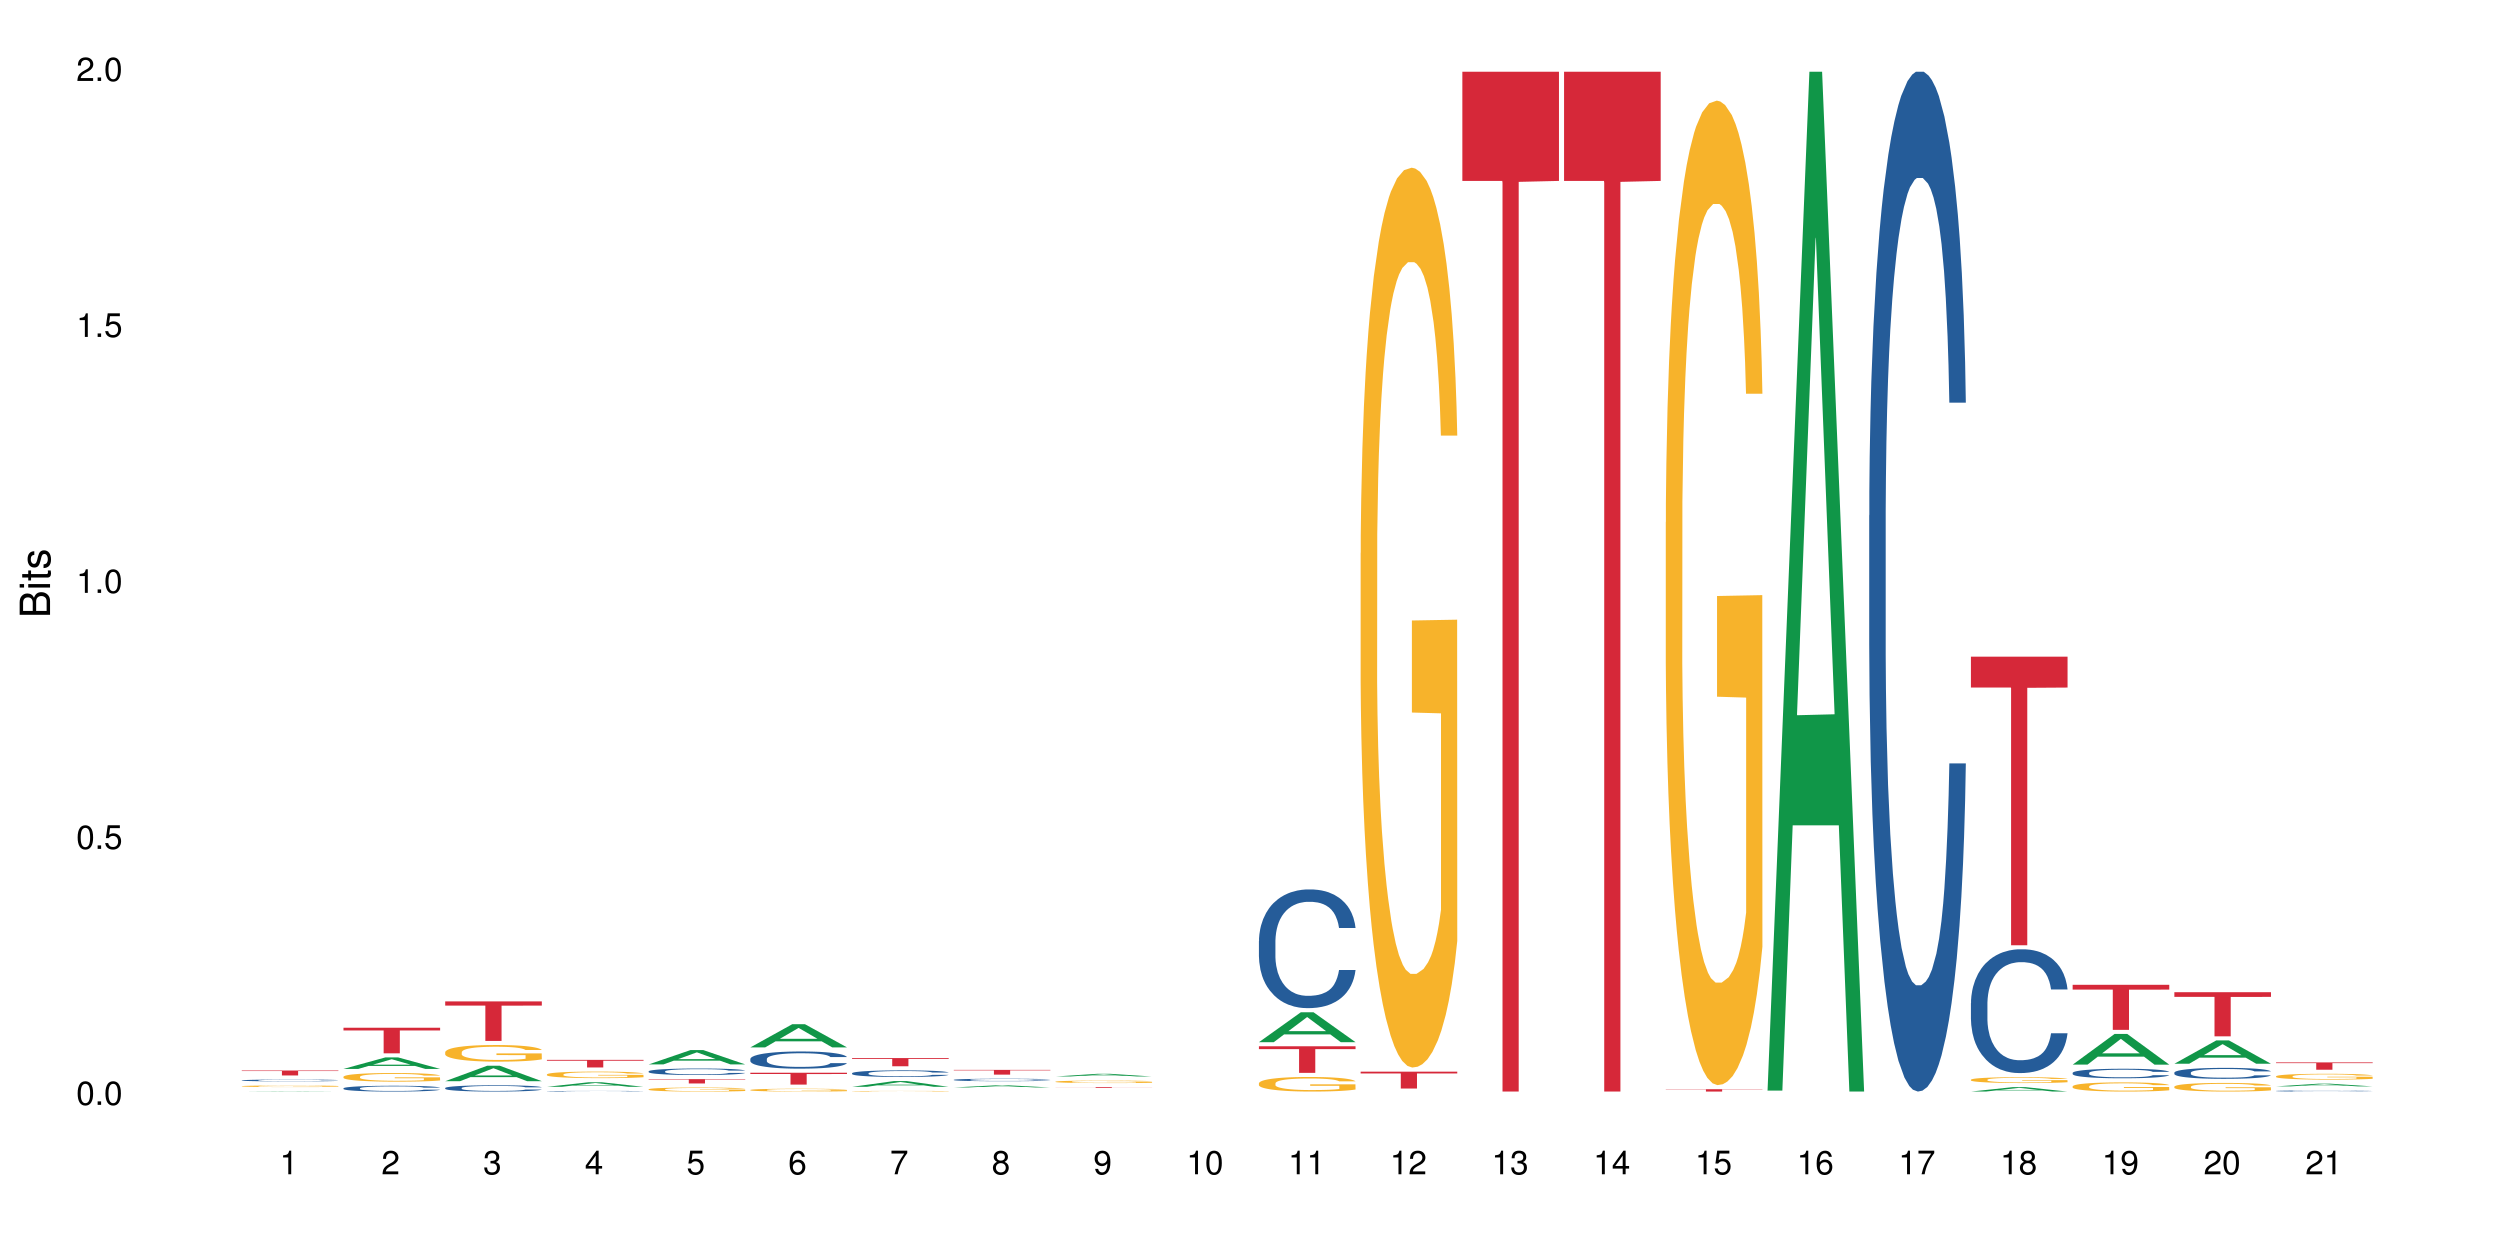 <?xml version="1.0" encoding="UTF-8"?>
<svg xmlns="http://www.w3.org/2000/svg" xmlns:xlink="http://www.w3.org/1999/xlink" width="720pt" height="360pt" viewBox="0 0 720 360" version="1.1">
<defs>
<g>
<symbol overflow="visible" id="glyph0-0">
<path style="stroke:none;" d=""/>
</symbol>
<symbol overflow="visible" id="glyph0-1">
<path style="stroke:none;" d="M 2.641 -6.797 C 2 -6.797 1.422 -6.531 1.078 -6.047 C 0.641 -5.453 0.406 -4.547 0.406 -3.297 C 0.406 -1 1.188 0.219 2.641 0.219 C 4.078 0.219 4.859 -1 4.859 -3.234 C 4.859 -4.562 4.656 -5.438 4.203 -6.047 C 3.844 -6.531 3.281 -6.797 2.641 -6.797 Z M 2.641 -6.047 C 3.547 -6.047 4 -5.125 4 -3.312 C 4 -1.375 3.562 -0.484 2.625 -0.484 C 1.734 -0.484 1.281 -1.422 1.281 -3.281 C 1.281 -5.141 1.734 -6.047 2.641 -6.047 Z M 2.641 -6.047 "/>
</symbol>
<symbol overflow="visible" id="glyph0-2">
<path style="stroke:none;" d="M 1.828 -1 L 0.828 -1 L 0.828 0 L 1.828 0 Z M 1.828 -1 "/>
</symbol>
<symbol overflow="visible" id="glyph0-3">
<path style="stroke:none;" d="M 4.562 -6.797 L 1.062 -6.797 L 0.547 -3.094 L 1.328 -3.094 C 1.719 -3.562 2.047 -3.734 2.578 -3.734 C 3.484 -3.734 4.062 -3.109 4.062 -2.094 C 4.062 -1.125 3.484 -0.531 2.578 -0.531 C 1.828 -0.531 1.375 -0.906 1.188 -1.672 L 0.328 -1.672 C 0.453 -1.109 0.547 -0.844 0.75 -0.594 C 1.125 -0.078 1.828 0.219 2.594 0.219 C 3.969 0.219 4.922 -0.781 4.922 -2.219 C 4.922 -3.562 4.031 -4.484 2.719 -4.484 C 2.25 -4.484 1.859 -4.359 1.469 -4.062 L 1.734 -5.969 L 4.562 -5.969 Z M 4.562 -6.797 "/>
</symbol>
<symbol overflow="visible" id="glyph0-4">
<path style="stroke:none;" d="M 2.484 -4.844 L 2.484 0 L 3.328 0 L 3.328 -6.797 L 2.766 -6.797 C 2.469 -5.75 2.281 -5.609 0.984 -5.453 L 0.984 -4.844 Z M 2.484 -4.844 "/>
</symbol>
<symbol overflow="visible" id="glyph0-5">
<path style="stroke:none;" d="M 4.859 -0.828 L 1.281 -0.828 C 1.359 -1.391 1.672 -1.75 2.5 -2.234 L 3.469 -2.75 C 4.406 -3.266 4.906 -3.969 4.906 -4.812 C 4.906 -5.375 4.672 -5.906 4.266 -6.266 C 3.859 -6.625 3.375 -6.797 2.719 -6.797 C 1.859 -6.797 1.219 -6.5 0.844 -5.922 C 0.609 -5.562 0.5 -5.125 0.484 -4.438 L 1.328 -4.438 C 1.359 -4.906 1.406 -5.188 1.531 -5.406 C 1.75 -5.812 2.188 -6.062 2.703 -6.062 C 3.469 -6.062 4.031 -5.516 4.031 -4.781 C 4.031 -4.25 3.719 -3.797 3.125 -3.438 L 2.234 -2.938 C 0.812 -2.141 0.406 -1.5 0.328 0 L 4.859 0 Z M 4.859 -0.828 "/>
</symbol>
<symbol overflow="visible" id="glyph0-6">
<path style="stroke:none;" d="M 2.125 -3.125 L 2.578 -3.125 C 3.516 -3.125 3.984 -2.703 3.984 -1.891 C 3.984 -1.031 3.469 -0.531 2.578 -0.531 C 1.656 -0.531 1.203 -0.984 1.156 -1.969 L 0.312 -1.969 C 0.344 -1.422 0.438 -1.078 0.609 -0.766 C 0.953 -0.109 1.625 0.219 2.547 0.219 C 3.953 0.219 4.859 -0.609 4.859 -1.906 C 4.859 -2.766 4.516 -3.25 3.703 -3.516 C 4.344 -3.766 4.656 -4.25 4.656 -4.938 C 4.656 -6.109 3.875 -6.797 2.578 -6.797 C 1.203 -6.797 0.484 -6.047 0.453 -4.609 L 1.297 -4.609 C 1.312 -5.016 1.344 -5.25 1.453 -5.453 C 1.641 -5.828 2.062 -6.062 2.594 -6.062 C 3.344 -6.062 3.797 -5.625 3.797 -4.906 C 3.797 -4.422 3.609 -4.141 3.25 -3.984 C 3.016 -3.891 2.719 -3.844 2.125 -3.844 Z M 2.125 -3.125 "/>
</symbol>
<symbol overflow="visible" id="glyph0-7">
<path style="stroke:none;" d="M 3.141 -1.625 L 3.141 0 L 3.984 0 L 3.984 -1.625 L 4.984 -1.625 L 4.984 -2.391 L 3.984 -2.391 L 3.984 -6.797 L 3.359 -6.797 L 0.266 -2.516 L 0.266 -1.625 Z M 3.141 -2.391 L 1 -2.391 L 3.141 -5.359 Z M 3.141 -2.391 "/>
</symbol>
<symbol overflow="visible" id="glyph0-8">
<path style="stroke:none;" d="M 4.781 -5.031 C 4.609 -6.141 3.891 -6.797 2.844 -6.797 C 2.094 -6.797 1.422 -6.438 1.031 -5.828 C 0.609 -5.172 0.406 -4.344 0.406 -3.094 C 0.406 -1.953 0.578 -1.234 0.984 -0.625 C 1.359 -0.078 1.953 0.219 2.703 0.219 C 3.984 0.219 4.922 -0.734 4.922 -2.078 C 4.922 -3.344 4.062 -4.234 2.844 -4.234 C 2.172 -4.234 1.641 -3.969 1.281 -3.469 C 1.281 -5.125 1.828 -6.047 2.797 -6.047 C 3.391 -6.047 3.797 -5.672 3.938 -5.031 Z M 2.734 -3.484 C 3.547 -3.484 4.062 -2.922 4.062 -2 C 4.062 -1.156 3.484 -0.531 2.703 -0.531 C 1.922 -0.531 1.328 -1.188 1.328 -2.047 C 1.328 -2.891 1.906 -3.484 2.734 -3.484 Z M 2.734 -3.484 "/>
</symbol>
<symbol overflow="visible" id="glyph0-9">
<path style="stroke:none;" d="M 4.984 -6.797 L 0.438 -6.797 L 0.438 -5.969 L 4.109 -5.969 C 2.5 -3.656 1.828 -2.234 1.328 0 L 2.219 0 C 2.594 -2.172 3.453 -4.047 4.984 -6.094 Z M 4.984 -6.797 "/>
</symbol>
<symbol overflow="visible" id="glyph0-10">
<path style="stroke:none;" d="M 3.75 -3.578 C 4.453 -4 4.688 -4.344 4.688 -4.984 C 4.688 -6.047 3.844 -6.797 2.641 -6.797 C 1.438 -6.797 0.594 -6.047 0.594 -4.984 C 0.594 -4.359 0.828 -4.016 1.516 -3.578 C 0.734 -3.203 0.359 -2.641 0.359 -1.891 C 0.359 -0.641 1.297 0.219 2.641 0.219 C 3.984 0.219 4.922 -0.641 4.922 -1.875 C 4.922 -2.641 4.531 -3.203 3.75 -3.578 Z M 2.641 -6.047 C 3.359 -6.047 3.812 -5.625 3.812 -4.969 C 3.812 -4.344 3.344 -3.922 2.641 -3.922 C 1.922 -3.922 1.453 -4.344 1.453 -4.984 C 1.453 -5.625 1.922 -6.047 2.641 -6.047 Z M 2.641 -3.203 C 3.484 -3.203 4.062 -2.672 4.062 -1.875 C 4.062 -1.062 3.484 -0.531 2.625 -0.531 C 1.797 -0.531 1.219 -1.078 1.219 -1.875 C 1.219 -2.672 1.797 -3.203 2.641 -3.203 Z M 2.641 -3.203 "/>
</symbol>
<symbol overflow="visible" id="glyph0-11">
<path style="stroke:none;" d="M 0.516 -1.547 C 0.672 -0.438 1.406 0.219 2.438 0.219 C 3.188 0.219 3.859 -0.141 4.266 -0.75 C 4.688 -1.406 4.891 -2.25 4.891 -3.484 C 4.891 -4.625 4.703 -5.359 4.312 -5.953 C 3.938 -6.5 3.344 -6.797 2.594 -6.797 C 1.297 -6.797 0.359 -5.844 0.359 -4.516 C 0.359 -3.25 1.234 -2.344 2.453 -2.344 C 3.094 -2.344 3.562 -2.578 4.016 -3.109 C 4 -1.453 3.469 -0.531 2.5 -0.531 C 1.906 -0.531 1.484 -0.906 1.359 -1.547 Z M 2.578 -6.062 C 3.375 -6.062 3.969 -5.406 3.969 -4.531 C 3.969 -3.688 3.375 -3.094 2.547 -3.094 C 1.734 -3.094 1.234 -3.672 1.234 -4.578 C 1.234 -5.438 1.797 -6.062 2.578 -6.062 Z M 2.578 -6.062 "/>
</symbol>
<symbol overflow="visible" id="glyph1-0">
<path style="stroke:none;" d=""/>
</symbol>
<symbol overflow="visible" id="glyph1-1">
<path style="stroke:none;" d="M 0 -0.953 L 0 -4.891 C 0 -5.719 -0.234 -6.344 -0.734 -6.797 C -1.188 -7.234 -1.812 -7.469 -2.5 -7.469 C -3.547 -7.469 -4.188 -7 -4.625 -5.875 C -4.984 -6.672 -5.641 -7.094 -6.531 -7.094 C -7.156 -7.094 -7.734 -6.859 -8.141 -6.391 C -8.562 -5.938 -8.75 -5.344 -8.75 -4.5 L -8.75 -0.953 Z M -4.984 -2.062 L -7.766 -2.062 L -7.766 -4.219 C -7.766 -4.844 -7.688 -5.203 -7.453 -5.5 C -7.219 -5.812 -6.859 -5.969 -6.375 -5.969 C -5.906 -5.969 -5.531 -5.812 -5.297 -5.5 C -5.062 -5.203 -4.984 -4.844 -4.984 -4.219 Z M -0.984 -2.062 L -4 -2.062 L -4 -4.781 C -4 -5.328 -3.859 -5.688 -3.578 -5.953 C -3.297 -6.219 -2.922 -6.359 -2.484 -6.359 C -2.062 -6.359 -1.688 -6.219 -1.406 -5.953 C -1.109 -5.688 -0.984 -5.328 -0.984 -4.781 Z M -0.984 -2.062 "/>
</symbol>
<symbol overflow="visible" id="glyph1-2">
<path style="stroke:none;" d="M -6.281 -1.797 L -6.281 -0.797 L 0 -0.797 L 0 -1.797 Z M -8.75 -1.797 L -8.75 -0.797 L -7.484 -0.797 L -7.484 -1.797 Z M -8.75 -1.797 "/>
</symbol>
<symbol overflow="visible" id="glyph1-3">
<path style="stroke:none;" d="M -6.281 -3.047 L -6.281 -2.016 L -8.016 -2.016 L -8.016 -1.016 L -6.281 -1.016 L -6.281 -0.172 L -5.469 -0.172 L -5.469 -1.016 L -0.719 -1.016 C -0.078 -1.016 0.281 -1.453 0.281 -2.234 C 0.281 -2.469 0.25 -2.719 0.188 -3.047 L -0.641 -3.047 C -0.609 -2.922 -0.594 -2.766 -0.594 -2.562 C -0.594 -2.141 -0.719 -2.016 -1.156 -2.016 L -5.469 -2.016 L -5.469 -3.047 Z M -6.281 -3.047 "/>
</symbol>
<symbol overflow="visible" id="glyph1-4">
<path style="stroke:none;" d="M -4.531 -5.25 C -5.766 -5.25 -6.469 -4.422 -6.469 -2.969 C -6.469 -1.516 -5.719 -0.562 -4.547 -0.562 C -3.562 -0.562 -3.094 -1.062 -2.734 -2.562 L -2.516 -3.484 C -2.344 -4.188 -2.094 -4.469 -1.625 -4.469 C -1.047 -4.469 -0.641 -3.875 -0.641 -3 C -0.641 -2.453 -0.797 -2 -1.062 -1.75 C -1.25 -1.594 -1.422 -1.531 -1.875 -1.469 L -1.875 -0.406 C -0.422 -0.453 0.281 -1.266 0.281 -2.922 C 0.281 -4.5 -0.5 -5.516 -1.719 -5.516 C -2.656 -5.516 -3.172 -4.984 -3.469 -3.734 L -3.703 -2.766 C -3.891 -1.953 -4.156 -1.609 -4.594 -1.609 C -5.172 -1.609 -5.547 -2.125 -5.547 -2.938 C -5.547 -3.75 -5.203 -4.172 -4.531 -4.203 Z M -4.531 -5.25 "/>
</symbol>
</g>
</defs>
<g id="surface122773">
<rect x="0" y="0" width="720" height="360" style="fill:rgb(100%,100%,100%);fill-opacity:1;stroke:none;"/>
<path style=" stroke:none;fill-rule:nonzero;fill:rgb(6.275%,58.824%,28.235%);fill-opacity:1;" d="M 69.629 314.371 L 69.66 314.371 L 81.699 314.262 L 85.359 314.262 L 97.457 314.371 L 93.207 314.371 L 90.176 314.344 L 76.883 314.344 L 73.91 314.371 L 69.629 314.371 L 78.164 314.332 L 88.957 314.328 L 83.574 314.277 L 83.453 314.277 L 78.133 314.328 L 78.164 314.332 Z M 69.629 314.371 "/>
<path style=" stroke:none;fill-rule:nonzero;fill:rgb(14.51%,36.078%,60%);fill-opacity:1;" d="M 69.629 311.141 L 69.664 311.141 L 69.664 311.129 L 69.766 311.109 L 70.004 311.086 L 70.238 311.07 L 70.852 311.043 L 71.699 311.016 L 72.582 310.992 L 73.227 310.98 L 73.805 310.969 L 75.129 310.953 L 75.977 310.941 L 76.891 310.934 L 78.012 310.926 L 78.828 310.922 L 80.66 310.914 L 82.016 310.91 L 86.699 310.91 L 87.684 310.914 L 88.77 310.918 L 89.688 310.922 L 91.281 310.934 L 92.707 310.945 L 93.352 310.953 L 94.371 310.969 L 95.152 310.984 L 95.695 310.996 L 96.305 311.016 L 96.848 311.035 L 97.254 311.059 L 97.457 311.082 L 92.707 311.082 L 92.469 311.062 L 92.199 311.047 L 91.688 311.027 L 91.18 311.012 L 90.469 311 L 89.824 310.988 L 88.941 310.98 L 88.16 310.973 L 87.344 310.969 L 86.562 310.969 L 85.07 310.965 L 82.695 310.965 L 81.371 310.969 L 80.66 310.973 L 79.641 310.98 L 78.93 310.984 L 78.078 310.996 L 77.504 311.004 L 76.789 311.016 L 76.281 311.027 L 75.703 311.043 L 75.363 311.055 L 75.059 311.07 L 74.789 311.086 L 74.586 311.102 L 74.449 311.121 L 74.379 311.137 L 74.379 311.215 L 74.449 311.23 L 74.617 311.25 L 75.059 311.281 L 75.703 311.305 L 76.449 311.328 L 77.164 311.34 L 77.57 311.348 L 78.113 311.355 L 78.961 311.367 L 80.184 311.375 L 80.898 311.379 L 81.984 311.383 L 83.102 311.387 L 84.598 311.387 L 85.918 311.383 L 86.801 311.379 L 87.719 311.375 L 88.973 311.367 L 89.754 311.359 L 90.434 311.352 L 90.941 311.344 L 91.281 311.336 L 91.789 311.32 L 92.199 311.305 L 92.504 311.285 L 92.707 311.27 L 97.457 311.27 L 97.254 311.289 L 96.949 311.309 L 96.645 311.32 L 96.168 311.34 L 95.625 311.355 L 94.844 311.371 L 94.199 311.383 L 93.352 311.395 L 92.57 311.402 L 91.723 311.41 L 90.469 311.422 L 89.652 311.426 L 88.77 311.43 L 87.719 311.434 L 86.395 311.438 L 84.969 311.441 L 82.219 311.441 L 81.168 311.438 L 79.777 311.434 L 78.047 311.426 L 76.789 311.414 L 75.805 311.406 L 74.957 311.395 L 74.008 311.383 L 72.785 311.363 L 72.039 311.344 L 71.531 311.332 L 70.953 311.312 L 70.547 311.297 L 70.07 311.27 L 69.73 311.234 L 69.629 311.207 Z M 69.629 311.141 "/>
<path style=" stroke:none;fill-rule:nonzero;fill:rgb(96.863%,70.196%,16.863%);fill-opacity:1;" d="M 69.629 312.816 L 69.664 312.816 L 69.664 312.809 L 69.801 312.789 L 70.137 312.766 L 70.578 312.742 L 71.055 312.727 L 71.359 312.715 L 71.871 312.703 L 72.309 312.695 L 73.43 312.676 L 74.855 312.656 L 75.637 312.652 L 76.52 312.645 L 77.773 312.637 L 78.352 312.633 L 80.117 312.625 L 82.117 312.621 L 86.734 312.621 L 88.633 312.625 L 89.719 312.633 L 90.57 312.637 L 91.453 312.641 L 92.539 312.648 L 93.555 312.66 L 94.371 312.668 L 95.184 312.684 L 95.863 312.695 L 96.441 312.711 L 96.949 312.727 L 97.254 312.742 L 97.457 312.758 L 92.742 312.758 L 92.469 312.742 L 92.164 312.73 L 91.656 312.719 L 91.145 312.707 L 90.637 312.699 L 89.688 312.688 L 88.871 312.68 L 87.855 312.676 L 86.871 312.672 L 85.75 312.668 L 83.273 312.668 L 81.645 312.672 L 80.691 312.676 L 80.016 312.68 L 79.062 312.684 L 78.488 312.691 L 78.148 312.691 L 77.129 312.707 L 76.449 312.719 L 76.078 312.727 L 75.602 312.738 L 75.262 312.75 L 74.891 312.766 L 74.688 312.781 L 74.414 312.809 L 74.379 312.883 L 74.484 312.898 L 74.688 312.918 L 74.957 312.934 L 75.363 312.949 L 75.773 312.961 L 76.484 312.977 L 77.098 312.988 L 77.57 312.996 L 78.488 313.008 L 78.859 313.012 L 79.742 313.02 L 80.66 313.023 L 81.777 313.027 L 82.629 313.031 L 83.984 313.035 L 85.715 313.035 L 87.754 313.031 L 89.043 313.027 L 89.926 313.023 L 90.5 313.02 L 91.215 313.016 L 91.723 313.012 L 92.199 313.008 L 92.773 313 L 92.773 312.898 L 84.391 312.898 L 84.391 312.852 L 97.426 312.852 L 97.457 313.016 L 96.746 313.027 L 95.863 313.039 L 95.016 313.047 L 94.133 313.055 L 92.875 313.062 L 91.859 313.066 L 90.297 313.074 L 88.871 313.078 L 87.379 313.078 L 86.055 313.082 L 83.102 313.082 L 81.609 313.078 L 80.422 313.074 L 78.25 313.066 L 76.891 313.055 L 76.008 313.051 L 75.094 313.039 L 74.176 313.031 L 73.363 313.02 L 72.82 313.008 L 72.277 313 L 71.699 312.988 L 71.156 312.973 L 70.75 312.961 L 70.375 312.945 L 70.105 312.93 L 69.832 312.91 L 69.695 312.895 L 69.629 312.883 Z M 69.629 312.816 "/>
<path style=" stroke:none;fill-rule:nonzero;fill:rgb(83.922%,15.686%,22.353%);fill-opacity:1;" d="M 69.629 308.309 L 97.457 308.309 L 97.457 308.461 L 85.859 308.461 L 85.859 309.73 L 81.195 309.73 L 81.195 308.461 L 69.629 308.461 Z M 69.629 308.309 "/>
<path style=" stroke:none;fill-rule:nonzero;fill:rgb(6.275%,58.824%,28.235%);fill-opacity:1;" d="M 98.922 307.844 L 98.953 307.84 L 110.996 304.531 L 114.652 304.531 L 126.754 307.848 L 122.5 307.848 L 119.469 306.98 L 106.18 306.98 L 103.203 307.844 L 98.922 307.844 L 107.457 306.621 L 118.25 306.621 L 112.867 305.07 L 112.809 305.066 L 112.75 305.078 L 107.426 306.621 L 107.457 306.621 Z M 98.922 307.844 "/>
<path style=" stroke:none;fill-rule:nonzero;fill:rgb(14.51%,36.078%,60%);fill-opacity:1;" d="M 98.922 313.426 L 98.957 313.426 L 98.957 313.391 L 99.059 313.332 L 99.297 313.258 L 99.535 313.207 L 100.145 313.117 L 100.992 313.031 L 101.875 312.961 L 102.52 312.922 L 103.098 312.891 L 104.422 312.836 L 105.27 312.809 L 106.188 312.781 L 107.305 312.754 L 108.121 312.738 L 109.953 312.715 L 111.312 312.703 L 112.363 312.699 L 114.637 312.699 L 115.992 312.707 L 116.977 312.715 L 118.062 312.727 L 118.98 312.738 L 120.574 312.773 L 122 312.816 L 122.645 312.84 L 123.664 312.887 L 124.445 312.934 L 124.988 312.973 L 125.598 313.031 L 126.141 313.098 L 126.551 313.176 L 126.754 313.242 L 122 313.242 L 121.762 313.18 L 121.492 313.133 L 120.984 313.07 L 120.473 313.027 L 119.762 312.984 L 119.117 312.953 L 118.234 312.926 L 117.453 312.906 L 116.641 312.891 L 115.859 312.883 L 114.363 312.875 L 112.633 312.875 L 111.988 312.879 L 110.664 312.891 L 109.953 312.898 L 108.934 312.922 L 108.223 312.941 L 107.375 312.973 L 106.797 312.996 L 106.086 313.039 L 105.574 313.074 L 105 313.121 L 104.66 313.16 L 104.352 313.203 L 104.082 313.254 L 103.879 313.309 L 103.742 313.363 L 103.676 313.418 L 103.676 313.656 L 103.742 313.711 L 103.914 313.773 L 104.352 313.867 L 105 313.949 L 105.746 314.012 L 106.457 314.059 L 106.863 314.082 L 107.406 314.105 L 108.258 314.137 L 109.477 314.168 L 110.191 314.18 L 111.277 314.191 L 112.398 314.195 L 113.891 314.195 L 115.215 314.191 L 116.098 314.184 L 117.012 314.172 L 118.27 314.145 L 119.047 314.121 L 119.727 314.09 L 120.238 314.062 L 120.574 314.039 L 121.086 313.992 L 121.492 313.938 L 121.797 313.887 L 122 313.832 L 126.754 313.832 L 126.551 313.895 L 126.242 313.953 L 125.938 313.996 L 125.461 314.051 L 124.918 314.098 L 124.141 314.152 L 123.496 314.188 L 122.645 314.227 L 121.867 314.254 L 121.016 314.281 L 119.762 314.312 L 118.945 314.328 L 118.062 314.34 L 117.012 314.352 L 115.688 314.363 L 114.262 314.367 L 112.941 314.371 L 111.516 314.367 L 110.461 314.363 L 109.07 314.348 L 107.34 314.32 L 106.086 314.293 L 105.102 314.262 L 104.25 314.23 L 103.301 314.191 L 102.078 314.125 L 101.332 314.07 L 100.824 314.027 L 100.246 313.969 L 99.84 313.914 L 99.363 313.828 L 99.023 313.723 L 98.922 313.637 Z M 98.922 313.426 "/>
<path style=" stroke:none;fill-rule:nonzero;fill:rgb(96.863%,70.196%,16.863%);fill-opacity:1;" d="M 98.922 310.094 L 98.957 310.094 L 98.957 310.047 L 99.094 309.945 L 99.434 309.805 L 99.875 309.688 L 100.348 309.598 L 100.652 309.547 L 101.164 309.48 L 101.605 309.43 L 102.723 309.328 L 104.148 309.23 L 104.93 309.191 L 105.812 309.152 L 107.07 309.109 L 107.645 309.094 L 109.41 309.055 L 111.414 309.031 L 113.617 309.027 L 114.637 309.027 L 116.027 309.039 L 117.93 309.062 L 119.016 309.086 L 119.863 309.109 L 120.746 309.137 L 121.832 309.184 L 122.852 309.238 L 123.664 309.293 L 124.48 309.359 L 125.156 309.434 L 125.734 309.516 L 126.242 309.609 L 126.551 309.688 L 126.754 309.77 L 122.035 309.77 L 121.762 309.688 L 121.457 309.629 L 120.949 309.551 L 120.441 309.496 L 119.93 309.453 L 118.98 309.395 L 118.168 309.359 L 117.148 309.328 L 116.164 309.305 L 115.043 309.293 L 114.363 309.289 L 112.566 309.289 L 110.938 309.305 L 109.988 309.324 L 109.309 309.34 L 108.359 309.375 L 107.781 309.402 L 107.441 309.422 L 106.422 309.492 L 105.746 309.555 L 105.371 309.598 L 104.895 309.668 L 104.559 309.727 L 104.184 309.82 L 103.98 309.887 L 103.707 310.043 L 103.676 310.453 L 103.777 310.539 L 103.98 310.633 L 104.25 310.715 L 104.66 310.801 L 105.066 310.867 L 105.777 310.957 L 106.391 311.016 L 106.863 311.055 L 107.781 311.113 L 108.156 311.137 L 109.035 311.176 L 109.953 311.207 L 111.074 311.234 L 111.922 311.25 L 113.277 311.262 L 115.012 311.262 L 117.047 311.246 L 118.336 311.23 L 119.219 311.211 L 119.797 311.195 L 121.016 311.148 L 121.492 311.121 L 122.07 311.082 L 122.07 310.539 L 113.688 310.535 L 113.688 310.281 L 126.719 310.277 L 126.754 311.168 L 126.039 311.23 L 125.156 311.289 L 124.309 311.336 L 123.426 311.375 L 122.172 311.418 L 121.152 311.445 L 119.59 311.477 L 118.168 311.496 L 116.672 311.512 L 115.348 311.52 L 113.789 311.52 L 112.398 311.516 L 110.902 311.504 L 109.715 311.484 L 108.629 311.461 L 107.543 311.43 L 106.188 311.383 L 105.305 311.344 L 104.387 311.297 L 103.473 311.242 L 102.656 311.18 L 102.113 311.133 L 101.57 311.078 L 100.992 311.008 L 100.449 310.93 L 100.043 310.859 L 99.668 310.781 L 99.398 310.703 L 99.125 310.602 L 98.992 310.52 L 98.922 310.449 Z M 98.922 310.094 "/>
<path style=" stroke:none;fill-rule:nonzero;fill:rgb(83.922%,15.686%,22.353%);fill-opacity:1;" d="M 98.922 295.98 L 126.754 295.98 L 126.754 296.77 L 115.152 296.773 L 115.152 303.352 L 110.488 303.352 L 110.488 296.781 L 110.422 296.77 L 98.922 296.77 Z M 98.922 295.98 "/>
<path style=" stroke:none;fill-rule:nonzero;fill:rgb(6.275%,58.824%,28.235%);fill-opacity:1;" d="M 128.219 311.379 L 128.246 311.375 L 140.289 306.938 L 143.945 306.938 L 156.047 311.383 L 151.793 311.383 L 148.762 310.223 L 135.473 310.223 L 132.5 311.379 L 128.219 311.379 L 136.75 309.742 L 147.543 309.738 L 142.16 307.664 L 142.102 307.66 L 142.043 307.672 L 136.719 309.738 L 136.75 309.742 Z M 128.219 311.379 "/>
<path style=" stroke:none;fill-rule:nonzero;fill:rgb(14.51%,36.078%,60%);fill-opacity:1;" d="M 128.219 313.348 L 128.25 313.348 L 128.25 313.309 L 128.352 313.246 L 128.59 313.164 L 128.828 313.113 L 129.438 313.016 L 130.289 312.918 L 131.168 312.848 L 131.816 312.805 L 132.391 312.77 L 133.715 312.711 L 134.562 312.68 L 135.48 312.648 L 136.602 312.621 L 137.414 312.605 L 139.246 312.578 L 140.605 312.566 L 141.656 312.562 L 143.93 312.562 L 145.289 312.57 L 146.273 312.578 L 147.359 312.59 L 148.273 312.605 L 149.871 312.641 L 151.297 312.688 L 151.941 312.715 L 152.957 312.766 L 153.738 312.816 L 154.281 312.859 L 154.891 312.918 L 155.434 312.992 L 155.844 313.078 L 156.047 313.148 L 151.297 313.148 L 151.059 313.082 L 150.785 313.031 L 150.277 312.965 L 149.77 312.918 L 149.055 312.867 L 148.41 312.836 L 147.527 312.805 L 146.746 312.785 L 145.934 312.77 L 145.152 312.762 L 143.66 312.75 L 141.93 312.75 L 141.285 312.754 L 139.961 312.77 L 139.246 312.777 L 138.23 312.801 L 137.516 312.824 L 136.668 312.855 L 136.09 312.887 L 135.379 312.93 L 134.867 312.965 L 134.293 313.02 L 133.953 313.062 L 133.648 313.109 L 133.375 313.164 L 133.172 313.219 L 133.035 313.281 L 132.969 313.34 L 132.969 313.598 L 133.035 313.656 L 133.207 313.727 L 133.648 313.828 L 134.293 313.914 L 135.039 313.984 L 135.75 314.035 L 136.16 314.059 L 136.703 314.082 L 137.551 314.117 L 138.773 314.148 L 139.484 314.164 L 140.57 314.176 L 141.691 314.184 L 143.184 314.184 L 144.508 314.176 L 145.391 314.168 L 146.305 314.152 L 147.562 314.125 L 148.344 314.102 L 149.02 314.066 L 149.531 314.035 L 149.871 314.012 L 150.379 313.961 L 150.785 313.902 L 151.09 313.844 L 151.297 313.789 L 156.047 313.789 L 155.844 313.855 L 155.539 313.918 L 155.23 313.969 L 154.758 314.023 L 154.215 314.078 L 153.434 314.133 L 152.789 314.172 L 151.941 314.215 L 151.16 314.246 L 150.312 314.273 L 149.055 314.305 L 148.242 314.324 L 147.359 314.336 L 146.305 314.352 L 144.984 314.363 L 143.559 314.367 L 142.234 314.371 L 140.809 314.367 L 139.758 314.359 L 138.363 314.348 L 136.633 314.316 L 135.379 314.285 L 134.395 314.254 L 133.547 314.219 L 132.594 314.176 L 131.375 314.102 L 130.625 314.047 L 130.117 314 L 129.539 313.938 L 129.133 313.879 L 128.66 313.785 L 128.32 313.668 L 128.219 313.578 Z M 128.219 313.348 "/>
<path style=" stroke:none;fill-rule:nonzero;fill:rgb(96.863%,70.196%,16.863%);fill-opacity:1;" d="M 128.219 303.02 L 128.25 303.016 L 128.25 302.926 L 128.387 302.73 L 128.727 302.457 L 129.168 302.234 L 129.645 302.059 L 129.949 301.969 L 130.457 301.836 L 130.898 301.738 L 132.02 301.543 L 133.445 301.359 L 134.223 301.281 L 135.105 301.207 L 136.363 301.121 L 136.938 301.09 L 138.703 301.02 L 140.707 300.977 L 142.914 300.965 L 143.93 300.969 L 145.32 300.984 L 147.223 301.035 L 148.309 301.078 L 149.156 301.121 L 150.039 301.18 L 151.125 301.266 L 152.145 301.371 L 152.957 301.477 L 153.773 301.609 L 154.453 301.75 L 155.027 301.902 L 155.539 302.086 L 155.844 302.238 L 156.047 302.391 L 151.328 302.391 L 151.059 302.238 L 150.754 302.121 L 150.242 301.977 L 149.734 301.871 L 149.227 301.789 L 148.273 301.672 L 147.461 301.605 L 146.441 301.543 L 145.457 301.504 L 144.336 301.477 L 143.66 301.469 L 141.859 301.469 L 140.23 301.5 L 139.281 301.535 L 138.602 301.57 L 137.652 301.633 L 137.074 301.688 L 136.734 301.723 L 135.719 301.859 L 135.039 301.98 L 134.664 302.062 L 134.191 302.195 L 133.852 302.312 L 133.477 302.488 L 133.273 302.621 L 133.004 302.918 L 132.969 303.707 L 133.07 303.871 L 133.273 304.051 L 133.547 304.211 L 133.953 304.375 L 134.359 304.504 L 135.074 304.672 L 135.684 304.789 L 136.16 304.863 L 137.074 304.98 L 137.449 305.02 L 138.332 305.098 L 139.246 305.16 L 140.367 305.211 L 141.215 305.238 L 142.574 305.262 L 144.305 305.262 L 146.34 305.234 L 147.629 305.199 L 148.512 305.164 L 149.09 305.133 L 149.801 305.086 L 150.312 305.043 L 150.785 304.992 L 151.363 304.918 L 151.363 303.871 L 142.98 303.867 L 142.98 303.379 L 156.012 303.371 L 156.047 305.086 L 155.332 305.203 L 154.453 305.316 L 153.602 305.406 L 152.719 305.48 L 151.465 305.562 L 150.445 305.613 L 148.887 305.676 L 147.461 305.715 L 145.969 305.742 L 144.645 305.754 L 143.082 305.758 L 141.691 305.75 L 140.199 305.727 L 139.008 305.691 L 137.922 305.645 L 136.836 305.59 L 135.48 305.496 L 134.598 305.422 L 133.68 305.332 L 132.766 305.223 L 131.949 305.102 L 131.406 305.012 L 130.863 304.906 L 130.289 304.773 L 129.746 304.625 L 129.336 304.488 L 128.965 304.336 L 128.691 304.191 L 128.422 303.996 L 128.285 303.836 L 128.219 303.703 Z M 128.219 303.02 "/>
<path style=" stroke:none;fill-rule:nonzero;fill:rgb(83.922%,15.686%,22.353%);fill-opacity:1;" d="M 128.219 288.398 L 156.047 288.398 L 156.047 289.617 L 144.449 289.629 L 144.449 299.785 L 139.781 299.785 L 139.781 289.641 L 139.715 289.617 L 128.219 289.617 Z M 128.219 288.398 "/>
<path style=" stroke:none;fill-rule:nonzero;fill:rgb(6.275%,58.824%,28.235%);fill-opacity:1;" d="M 157.512 313.004 L 157.539 313 L 169.582 311.684 L 173.238 311.684 L 185.34 313.004 L 181.09 313.004 L 178.055 312.66 L 164.766 312.66 L 161.793 313.004 L 157.512 313.004 L 166.043 312.516 L 176.836 312.516 L 171.457 311.898 L 171.395 311.898 L 171.336 311.902 L 166.016 312.516 L 166.043 312.516 Z M 157.512 313.004 "/>
<path style=" stroke:none;fill-rule:nonzero;fill:rgb(14.51%,36.078%,60%);fill-opacity:1;" d="M 157.512 314.266 L 157.547 314.266 L 157.547 314.262 L 157.648 314.254 L 157.883 314.246 L 158.121 314.242 L 158.734 314.23 L 159.582 314.219 L 160.465 314.215 L 161.109 314.207 L 161.684 314.207 L 163.008 314.199 L 163.859 314.195 L 164.773 314.191 L 165.895 314.191 L 166.707 314.188 L 168.539 314.184 L 175.566 314.184 L 176.652 314.188 L 177.57 314.188 L 179.164 314.191 L 180.59 314.195 L 181.234 314.199 L 182.254 314.203 L 183.031 314.211 L 183.574 314.215 L 184.188 314.219 L 184.73 314.227 L 185.137 314.238 L 185.34 314.246 L 180.59 314.246 L 180.352 314.238 L 180.078 314.23 L 179.57 314.227 L 179.062 314.219 L 178.348 314.215 L 177.703 314.211 L 176.82 314.207 L 175.227 314.207 L 174.445 314.203 L 169.254 314.203 L 168.539 314.207 L 167.523 314.207 L 166.809 314.211 L 165.961 314.215 L 165.383 314.219 L 164.672 314.223 L 164.164 314.227 L 163.586 314.23 L 163.246 314.234 L 162.941 314.238 L 162.668 314.246 L 162.465 314.25 L 162.332 314.258 L 162.262 314.266 L 162.262 314.289 L 162.332 314.297 L 162.5 314.305 L 162.941 314.312 L 163.586 314.324 L 164.332 314.332 L 165.047 314.336 L 165.453 314.34 L 165.996 314.34 L 166.844 314.344 L 168.066 314.348 L 168.777 314.348 L 169.863 314.352 L 174.684 314.352 L 175.602 314.348 L 176.855 314.344 L 177.637 314.344 L 178.316 314.34 L 178.824 314.336 L 179.164 314.332 L 179.672 314.328 L 180.078 314.32 L 180.387 314.316 L 180.59 314.309 L 185.34 314.309 L 185.137 314.316 L 184.832 314.324 L 184.527 314.328 L 184.051 314.336 L 183.508 314.34 L 182.727 314.348 L 182.082 314.352 L 181.234 314.355 L 180.453 314.359 L 179.605 314.359 L 178.348 314.363 L 177.535 314.367 L 175.602 314.367 L 174.277 314.371 L 169.051 314.371 L 167.66 314.367 L 165.93 314.363 L 164.672 314.363 L 163.688 314.359 L 162.84 314.355 L 161.891 314.352 L 160.668 314.344 L 159.922 314.336 L 159.41 314.332 L 158.836 314.324 L 158.426 314.32 L 157.953 314.309 L 157.613 314.297 L 157.512 314.289 Z M 157.512 314.266 "/>
<path style=" stroke:none;fill-rule:nonzero;fill:rgb(96.863%,70.196%,16.863%);fill-opacity:1;" d="M 157.512 309.426 L 157.547 309.422 L 157.547 309.391 L 157.68 309.312 L 158.02 309.203 L 158.461 309.117 L 158.938 309.047 L 159.242 309.012 L 159.75 308.961 L 160.191 308.922 L 161.312 308.844 L 162.738 308.773 L 163.52 308.742 L 164.402 308.711 L 165.656 308.68 L 166.234 308.668 L 167.996 308.641 L 170 308.621 L 172.207 308.617 L 173.223 308.617 L 174.617 308.625 L 176.516 308.645 L 177.602 308.66 L 178.449 308.68 L 179.332 308.703 L 180.418 308.734 L 181.438 308.777 L 182.254 308.82 L 183.066 308.871 L 183.746 308.926 L 184.32 308.984 L 184.832 309.059 L 185.137 309.117 L 185.34 309.18 L 180.621 309.18 L 180.352 309.117 L 180.047 309.07 L 179.535 309.016 L 179.027 308.973 L 178.52 308.941 L 177.57 308.895 L 176.754 308.867 L 175.734 308.844 L 174.75 308.828 L 173.633 308.82 L 172.953 308.816 L 171.152 308.816 L 169.523 308.828 L 168.574 308.84 L 167.895 308.855 L 166.945 308.879 L 166.367 308.902 L 166.031 308.914 L 165.012 308.969 L 164.332 309.016 L 163.961 309.051 L 163.484 309.102 L 163.145 309.148 L 162.773 309.215 L 162.566 309.27 L 162.297 309.387 L 162.262 309.695 L 162.363 309.762 L 162.566 309.832 L 162.84 309.895 L 163.246 309.961 L 163.652 310.008 L 164.367 310.078 L 164.977 310.121 L 165.453 310.152 L 166.367 310.195 L 166.742 310.211 L 167.625 310.242 L 168.539 310.27 L 169.66 310.289 L 170.508 310.301 L 171.867 310.309 L 173.598 310.309 L 175.633 310.297 L 176.922 310.285 L 177.805 310.27 L 178.383 310.258 L 179.098 310.238 L 179.605 310.223 L 180.078 310.203 L 180.656 310.172 L 180.656 309.762 L 172.273 309.758 L 172.273 309.566 L 185.305 309.566 L 185.34 310.238 L 184.629 310.285 L 183.746 310.328 L 182.898 310.363 L 182.016 310.395 L 180.758 310.426 L 179.742 310.445 L 178.18 310.473 L 176.754 310.488 L 175.262 310.496 L 173.938 310.504 L 172.375 310.504 L 170.984 310.5 L 169.492 310.488 L 168.305 310.477 L 167.219 310.461 L 166.133 310.438 L 164.773 310.402 L 163.891 310.371 L 162.977 310.336 L 162.059 310.293 L 161.246 310.246 L 160.703 310.211 L 160.16 310.168 L 159.582 310.117 L 159.039 310.059 L 158.633 310.004 L 158.258 309.945 L 157.984 309.887 L 157.715 309.809 L 157.578 309.746 L 157.512 309.695 Z M 157.512 309.426 "/>
<path style=" stroke:none;fill-rule:nonzero;fill:rgb(83.922%,15.686%,22.353%);fill-opacity:1;" d="M 157.512 305.25 L 185.34 305.25 L 185.34 305.484 L 173.742 305.484 L 173.742 307.438 L 169.074 307.438 L 169.074 305.488 L 169.008 305.484 L 157.512 305.484 Z M 157.512 305.25 "/>
<path style=" stroke:none;fill-rule:nonzero;fill:rgb(6.275%,58.824%,28.235%);fill-opacity:1;" d="M 186.805 306.547 L 186.836 306.543 L 198.875 302.418 L 202.535 302.418 L 214.633 306.551 L 210.383 306.551 L 207.352 305.473 L 194.059 305.473 L 191.086 306.547 L 186.805 306.547 L 195.34 305.023 L 206.133 305.02 L 200.75 303.09 L 200.691 303.086 L 200.629 303.098 L 195.309 305.02 L 195.34 305.023 Z M 186.805 306.547 "/>
<path style=" stroke:none;fill-rule:nonzero;fill:rgb(14.51%,36.078%,60%);fill-opacity:1;" d="M 186.805 308.547 L 186.84 308.547 L 186.84 308.504 L 186.941 308.438 L 187.18 308.355 L 187.414 308.301 L 188.027 308.199 L 188.875 308.102 L 189.758 308.023 L 190.402 307.98 L 190.98 307.945 L 192.305 307.883 L 193.152 307.852 L 194.066 307.82 L 195.188 307.793 L 196.004 307.773 L 197.836 307.746 L 199.191 307.734 L 200.246 307.73 L 202.52 307.73 L 203.875 307.734 L 204.859 307.746 L 205.945 307.758 L 206.863 307.773 L 208.457 307.812 L 209.883 307.859 L 210.527 307.887 L 211.547 307.941 L 212.328 307.992 L 212.871 308.035 L 213.48 308.102 L 214.023 308.18 L 214.43 308.266 L 214.633 308.34 L 209.883 308.34 L 209.645 308.27 L 209.375 308.219 L 208.863 308.148 L 208.355 308.098 L 207.645 308.047 L 207 308.016 L 206.117 307.98 L 205.336 307.961 L 204.52 307.945 L 203.738 307.938 L 202.246 307.926 L 200.516 307.926 L 199.871 307.93 L 198.547 307.941 L 197.836 307.953 L 196.816 307.98 L 196.105 308 L 195.254 308.035 L 194.68 308.066 L 193.965 308.109 L 193.457 308.148 L 192.879 308.207 L 192.539 308.25 L 192.234 308.297 L 191.965 308.352 L 191.762 308.414 L 191.625 308.477 L 191.555 308.539 L 191.555 308.805 L 191.625 308.867 L 191.793 308.941 L 192.234 309.043 L 192.879 309.137 L 193.625 309.207 L 194.34 309.258 L 194.746 309.285 L 195.289 309.312 L 196.137 309.344 L 197.359 309.379 L 198.074 309.395 L 199.16 309.406 L 200.277 309.414 L 201.773 309.414 L 203.094 309.406 L 203.977 309.398 L 204.895 309.387 L 206.148 309.355 L 206.93 309.328 L 207.609 309.297 L 208.117 309.262 L 208.457 309.234 L 208.965 309.184 L 209.375 309.125 L 209.68 309.062 L 209.883 309.004 L 214.633 309.004 L 214.43 309.074 L 214.125 309.141 L 213.82 309.191 L 213.344 309.25 L 212.801 309.305 L 212.02 309.363 L 211.375 309.402 L 210.527 309.445 L 209.746 309.48 L 208.898 309.508 L 207.645 309.543 L 206.828 309.559 L 205.945 309.574 L 204.895 309.59 L 203.57 309.602 L 202.145 309.609 L 200.82 309.609 L 199.395 309.605 L 198.344 309.602 L 196.953 309.586 L 195.223 309.555 L 193.965 309.52 L 192.98 309.488 L 192.133 309.453 L 191.184 309.406 L 189.961 309.332 L 189.215 309.273 L 188.707 309.227 L 188.129 309.156 L 187.723 309.098 L 187.246 309 L 186.906 308.879 L 186.805 308.785 Z M 186.805 308.547 "/>
<path style=" stroke:none;fill-rule:nonzero;fill:rgb(96.863%,70.196%,16.863%);fill-opacity:1;" d="M 186.805 313.707 L 186.84 313.707 L 186.84 313.688 L 186.977 313.641 L 187.312 313.574 L 187.754 313.52 L 188.23 313.477 L 188.535 313.453 L 189.047 313.422 L 189.484 313.398 L 190.605 313.352 L 192.031 313.309 L 192.812 313.289 L 193.695 313.27 L 194.949 313.25 L 195.527 313.242 L 197.293 313.227 L 199.293 313.215 L 201.5 313.211 L 202.52 313.215 L 203.91 313.219 L 205.809 313.23 L 206.895 313.238 L 207.746 313.25 L 208.629 313.266 L 209.715 313.285 L 210.73 313.312 L 211.547 313.336 L 212.359 313.367 L 213.039 313.402 L 213.617 313.438 L 214.125 313.484 L 214.43 313.52 L 214.633 313.559 L 209.918 313.559 L 209.645 313.52 L 209.34 313.492 L 208.832 313.457 L 208.32 313.43 L 207.812 313.41 L 206.863 313.383 L 206.047 313.367 L 205.031 313.352 L 204.047 313.344 L 202.926 313.336 L 200.449 313.336 L 198.82 313.34 L 197.867 313.352 L 197.191 313.359 L 196.238 313.375 L 195.664 313.387 L 195.324 313.395 L 194.305 313.43 L 193.625 313.457 L 193.254 313.477 L 192.777 313.508 L 192.438 313.539 L 192.066 313.582 L 191.863 313.613 L 191.59 313.684 L 191.555 313.875 L 191.656 313.914 L 191.863 313.957 L 192.133 313.996 L 192.539 314.035 L 192.949 314.066 L 193.66 314.109 L 194.27 314.137 L 194.746 314.152 L 195.664 314.184 L 196.035 314.191 L 196.918 314.211 L 197.836 314.227 L 198.953 314.238 L 199.805 314.246 L 201.16 314.25 L 202.891 314.25 L 204.93 314.242 L 206.219 314.234 L 207.102 314.227 L 207.676 314.219 L 208.391 314.207 L 208.898 314.195 L 209.375 314.188 L 209.949 314.168 L 209.949 313.914 L 201.566 313.914 L 201.566 313.797 L 214.602 313.793 L 214.633 314.207 L 213.922 314.234 L 213.039 314.266 L 212.191 314.285 L 211.309 314.305 L 210.051 314.324 L 209.035 314.336 L 207.473 314.352 L 206.047 314.359 L 204.555 314.367 L 203.23 314.371 L 201.668 314.371 L 200.277 314.367 L 198.785 314.363 L 197.598 314.355 L 196.512 314.344 L 195.426 314.328 L 194.066 314.309 L 193.184 314.289 L 192.27 314.266 L 191.352 314.242 L 190.539 314.211 L 189.996 314.191 L 189.453 314.164 L 188.875 314.133 L 188.332 314.098 L 187.926 314.062 L 187.551 314.027 L 187.281 313.992 L 187.008 313.945 L 186.871 313.906 L 186.805 313.875 Z M 186.805 313.707 "/>
<path style=" stroke:none;fill-rule:nonzero;fill:rgb(83.922%,15.686%,22.353%);fill-opacity:1;" d="M 186.805 310.789 L 214.633 310.789 L 214.633 310.922 L 203.035 310.926 L 203.035 312.031 L 198.371 312.031 L 198.371 310.926 L 198.301 310.922 L 186.805 310.922 Z M 186.805 310.789 "/>
<path style=" stroke:none;fill-rule:nonzero;fill:rgb(6.275%,58.824%,28.235%);fill-opacity:1;" d="M 216.098 301.645 L 216.129 301.637 L 228.172 294.969 L 231.828 294.969 L 243.93 301.648 L 239.676 301.648 L 236.645 299.906 L 223.355 299.906 L 220.379 301.645 L 216.098 301.645 L 224.633 299.184 L 235.426 299.176 L 230.043 296.059 L 229.984 296.055 L 229.926 296.074 L 224.602 299.176 L 224.633 299.184 Z M 216.098 301.645 "/>
<path style=" stroke:none;fill-rule:nonzero;fill:rgb(14.51%,36.078%,60%);fill-opacity:1;" d="M 216.098 304.98 L 216.133 304.977 L 216.133 304.867 L 216.234 304.695 L 216.473 304.48 L 216.711 304.332 L 217.32 304.062 L 218.168 303.805 L 219.051 303.605 L 219.695 303.488 L 220.273 303.398 L 221.598 303.23 L 222.445 303.145 L 223.363 303.066 L 224.48 302.992 L 225.297 302.945 L 227.129 302.875 L 228.488 302.844 L 229.539 302.828 L 231.812 302.828 L 233.168 302.848 L 234.152 302.871 L 235.238 302.906 L 236.156 302.945 L 237.75 303.047 L 239.176 303.172 L 239.82 303.246 L 240.84 303.387 L 241.621 303.52 L 242.164 303.637 L 242.773 303.805 L 243.316 304.008 L 243.723 304.238 L 243.93 304.434 L 239.176 304.434 L 238.938 304.254 L 238.668 304.113 L 238.16 303.926 L 237.648 303.797 L 236.938 303.664 L 236.293 303.578 L 235.41 303.492 L 234.629 303.438 L 233.816 303.398 L 233.035 303.371 L 231.539 303.344 L 229.809 303.344 L 229.164 303.352 L 227.84 303.391 L 227.129 303.422 L 226.109 303.484 L 225.398 303.543 L 224.551 303.633 L 223.973 303.711 L 223.262 303.828 L 222.75 303.934 L 222.176 304.082 L 221.836 304.195 L 221.527 304.32 L 221.258 304.469 L 221.055 304.629 L 220.918 304.797 L 220.852 304.957 L 220.852 305.66 L 220.918 305.824 L 221.086 306.012 L 221.527 306.289 L 222.176 306.527 L 222.922 306.719 L 223.633 306.855 L 224.039 306.918 L 224.582 306.988 L 225.434 307.082 L 226.652 307.172 L 227.367 307.207 L 228.453 307.242 L 229.574 307.262 L 231.066 307.262 L 232.391 307.242 L 233.273 307.219 L 234.188 307.184 L 235.445 307.105 L 236.223 307.035 L 236.902 306.949 L 237.41 306.863 L 237.75 306.789 L 238.262 306.652 L 238.668 306.496 L 238.973 306.34 L 239.176 306.184 L 243.93 306.184 L 243.723 306.367 L 243.418 306.543 L 243.113 306.672 L 242.637 306.832 L 242.094 306.973 L 241.316 307.129 L 240.672 307.234 L 239.82 307.348 L 239.043 307.434 L 238.191 307.512 L 236.938 307.602 L 236.121 307.645 L 235.238 307.688 L 234.188 307.723 L 232.863 307.754 L 231.438 307.773 L 230.117 307.777 L 228.691 307.77 L 227.637 307.75 L 226.246 307.707 L 224.516 307.629 L 223.262 307.543 L 222.277 307.457 L 221.426 307.363 L 220.477 307.242 L 219.254 307.043 L 218.508 306.891 L 218 306.762 L 217.422 306.586 L 217.016 306.43 L 216.539 306.176 L 216.199 305.855 L 216.098 305.605 Z M 216.098 304.98 "/>
<path style=" stroke:none;fill-rule:nonzero;fill:rgb(96.863%,70.196%,16.863%);fill-opacity:1;" d="M 216.098 313.902 L 216.133 313.902 L 216.133 313.887 L 216.27 313.852 L 216.609 313.809 L 217.051 313.77 L 217.523 313.738 L 217.828 313.723 L 218.34 313.699 L 218.781 313.684 L 219.898 313.652 L 221.324 313.621 L 222.105 313.605 L 222.988 313.594 L 224.242 313.578 L 224.82 313.574 L 226.586 313.562 L 228.59 313.555 L 230.793 313.551 L 231.812 313.555 L 233.203 313.555 L 235.105 313.562 L 236.191 313.57 L 237.039 313.578 L 237.922 313.59 L 239.008 313.605 L 240.023 313.621 L 241.656 313.66 L 242.332 313.688 L 242.91 313.711 L 243.418 313.742 L 243.723 313.77 L 243.93 313.797 L 239.211 313.797 L 238.938 313.77 L 238.633 313.75 L 238.125 313.727 L 237.617 313.707 L 237.105 313.691 L 236.156 313.672 L 235.344 313.66 L 234.324 313.652 L 233.34 313.645 L 232.219 313.641 L 231.539 313.637 L 229.742 313.637 L 228.113 313.645 L 227.164 313.648 L 226.484 313.656 L 225.535 313.668 L 224.957 313.676 L 224.617 313.68 L 223.598 313.703 L 222.922 313.727 L 222.547 313.738 L 222.07 313.762 L 221.734 313.781 L 221.359 313.812 L 221.156 313.836 L 220.883 313.887 L 220.852 314.02 L 220.953 314.047 L 221.156 314.078 L 221.426 314.105 L 221.836 314.133 L 222.242 314.156 L 222.953 314.184 L 223.566 314.203 L 224.039 314.219 L 224.957 314.238 L 225.332 314.246 L 226.211 314.258 L 227.129 314.27 L 228.25 314.277 L 229.098 314.281 L 230.453 314.285 L 232.188 314.285 L 234.223 314.281 L 235.512 314.273 L 236.395 314.27 L 236.973 314.266 L 237.684 314.254 L 238.191 314.25 L 238.668 314.238 L 239.246 314.227 L 239.246 314.047 L 230.863 314.047 L 230.863 313.965 L 243.895 313.965 L 243.93 314.254 L 243.215 314.277 L 242.332 314.297 L 241.484 314.309 L 240.602 314.324 L 239.348 314.336 L 238.328 314.348 L 236.766 314.355 L 235.344 314.363 L 233.848 314.367 L 232.523 314.371 L 229.574 314.371 L 228.078 314.363 L 226.891 314.359 L 225.805 314.352 L 224.719 314.34 L 223.363 314.324 L 222.48 314.312 L 221.562 314.297 L 220.648 314.277 L 219.832 314.258 L 218.746 314.227 L 218.168 314.203 L 217.625 314.176 L 217.219 314.152 L 216.844 314.129 L 216.574 314.102 L 216.301 314.07 L 216.168 314.043 L 216.098 314.02 Z M 216.098 313.902 "/>
<path style=" stroke:none;fill-rule:nonzero;fill:rgb(83.922%,15.686%,22.353%);fill-opacity:1;" d="M 216.098 308.957 L 243.93 308.957 L 243.93 309.32 L 232.328 309.324 L 232.328 312.371 L 227.664 312.371 L 227.664 309.328 L 227.598 309.32 L 216.098 309.32 Z M 216.098 308.957 "/>
<path style=" stroke:none;fill-rule:nonzero;fill:rgb(6.275%,58.824%,28.235%);fill-opacity:1;" d="M 245.395 313.004 L 245.422 313 L 257.465 311.348 L 261.121 311.348 L 273.223 313.004 L 268.969 313.004 L 265.938 312.57 L 252.648 312.57 L 249.676 313.004 L 245.395 313.004 L 253.926 312.391 L 264.719 312.391 L 259.336 311.617 L 259.277 311.617 L 259.219 311.621 L 253.895 312.391 L 253.926 312.391 Z M 245.395 313.004 "/>
<path style=" stroke:none;fill-rule:nonzero;fill:rgb(14.51%,36.078%,60%);fill-opacity:1;" d="M 245.395 309.09 L 245.426 309.09 L 245.426 309.047 L 245.527 308.98 L 245.766 308.898 L 246.004 308.84 L 246.613 308.738 L 247.465 308.641 L 248.344 308.562 L 248.992 308.516 L 249.566 308.484 L 250.891 308.418 L 251.738 308.387 L 252.656 308.355 L 253.777 308.328 L 254.59 308.309 L 256.422 308.281 L 257.781 308.27 L 258.832 308.262 L 261.105 308.262 L 262.465 308.27 L 263.449 308.277 L 264.535 308.293 L 265.449 308.309 L 267.047 308.348 L 268.473 308.395 L 269.117 308.422 L 270.133 308.477 L 270.914 308.531 L 271.457 308.574 L 272.066 308.641 L 272.609 308.719 L 273.02 308.805 L 273.223 308.883 L 268.473 308.883 L 268.234 308.812 L 267.961 308.758 L 267.453 308.688 L 266.945 308.637 L 266.23 308.586 L 265.586 308.551 L 264.703 308.52 L 263.922 308.5 L 263.109 308.484 L 262.328 308.473 L 260.836 308.461 L 259.105 308.461 L 258.461 308.465 L 257.137 308.48 L 256.422 308.492 L 255.406 308.516 L 254.691 308.539 L 253.844 308.574 L 253.266 308.602 L 252.555 308.648 L 252.043 308.688 L 251.469 308.746 L 251.129 308.789 L 250.824 308.836 L 250.551 308.895 L 250.348 308.957 L 250.211 309.02 L 250.145 309.082 L 250.145 309.352 L 250.211 309.414 L 250.383 309.488 L 250.824 309.594 L 251.469 309.688 L 252.215 309.758 L 252.926 309.812 L 253.336 309.836 L 253.879 309.863 L 254.727 309.898 L 255.949 309.934 L 256.66 309.949 L 257.746 309.961 L 258.867 309.969 L 260.359 309.969 L 261.684 309.961 L 262.566 309.953 L 263.48 309.938 L 264.738 309.91 L 265.52 309.883 L 266.195 309.848 L 266.707 309.816 L 267.047 309.789 L 267.555 309.734 L 267.961 309.676 L 268.266 309.613 L 268.473 309.555 L 273.223 309.555 L 273.02 309.625 L 272.715 309.691 L 272.406 309.742 L 271.934 309.805 L 271.391 309.855 L 270.609 309.918 L 269.965 309.957 L 269.117 310 L 268.336 310.035 L 267.488 310.062 L 266.23 310.098 L 265.418 310.117 L 264.535 310.133 L 263.48 310.145 L 262.16 310.156 L 260.734 310.164 L 259.41 310.168 L 257.984 310.164 L 256.934 310.156 L 255.539 310.141 L 253.809 310.109 L 252.555 310.078 L 251.57 310.043 L 250.723 310.008 L 249.77 309.961 L 248.551 309.887 L 247.801 309.824 L 247.293 309.777 L 246.715 309.711 L 246.309 309.648 L 245.836 309.551 L 245.496 309.426 L 245.395 309.332 Z M 245.395 309.09 "/>
<path style=" stroke:none;fill-rule:nonzero;fill:rgb(96.863%,70.196%,16.863%);fill-opacity:1;" d="M 245.395 314.266 L 245.426 314.266 L 245.426 314.262 L 245.562 314.254 L 245.902 314.242 L 246.344 314.234 L 246.816 314.227 L 247.125 314.223 L 247.633 314.219 L 248.074 314.215 L 249.195 314.207 L 250.621 314.199 L 251.398 314.195 L 252.281 314.191 L 253.539 314.191 L 254.113 314.188 L 255.879 314.188 L 257.883 314.184 L 262.496 314.184 L 264.398 314.188 L 265.484 314.188 L 266.332 314.191 L 267.215 314.191 L 268.301 314.195 L 269.32 314.199 L 270.133 314.203 L 270.949 314.211 L 271.629 314.215 L 272.203 314.219 L 272.715 314.227 L 273.02 314.234 L 273.223 314.238 L 268.504 314.238 L 268.234 314.234 L 267.93 314.23 L 267.418 314.223 L 266.402 314.215 L 265.449 314.211 L 264.637 314.207 L 263.617 314.207 L 262.633 314.203 L 257.406 314.203 L 256.457 314.207 L 255.777 314.207 L 254.828 314.211 L 254.25 314.211 L 253.91 314.215 L 252.895 314.219 L 252.215 314.223 L 251.84 314.227 L 251.367 314.23 L 251.027 314.238 L 250.652 314.242 L 250.449 314.25 L 250.18 314.262 L 250.145 314.289 L 250.246 314.297 L 250.449 314.305 L 250.723 314.309 L 251.129 314.316 L 251.535 314.32 L 252.25 314.328 L 252.859 314.332 L 253.336 314.336 L 254.25 314.34 L 254.625 314.344 L 255.508 314.344 L 256.422 314.348 L 257.543 314.348 L 258.391 314.352 L 263.516 314.352 L 264.805 314.348 L 266.266 314.348 L 266.977 314.344 L 267.488 314.344 L 267.961 314.34 L 268.539 314.34 L 268.539 314.297 L 260.156 314.297 L 260.156 314.277 L 273.188 314.277 L 273.223 314.344 L 272.508 314.348 L 271.629 314.352 L 270.777 314.355 L 269.895 314.359 L 268.641 314.363 L 267.621 314.363 L 266.062 314.367 L 264.637 314.367 L 263.141 314.371 L 257.371 314.371 L 256.184 314.367 L 255.098 314.367 L 254.012 314.363 L 252.656 314.359 L 251.773 314.359 L 250.855 314.355 L 249.941 314.352 L 249.125 314.344 L 248.039 314.336 L 247.465 314.332 L 246.922 314.328 L 246.512 314.32 L 246.141 314.316 L 245.867 314.309 L 245.598 314.301 L 245.461 314.297 L 245.395 314.289 Z M 245.395 314.266 "/>
<path style=" stroke:none;fill-rule:nonzero;fill:rgb(83.922%,15.686%,22.353%);fill-opacity:1;" d="M 245.395 304.727 L 273.223 304.727 L 273.223 304.977 L 261.625 304.98 L 261.625 307.086 L 256.957 307.086 L 256.957 304.98 L 256.891 304.977 L 245.395 304.977 Z M 245.395 304.727 "/>
<path style=" stroke:none;fill-rule:nonzero;fill:rgb(6.275%,58.824%,28.235%);fill-opacity:1;" d="M 274.688 313.191 L 274.715 313.191 L 286.758 312.57 L 290.414 312.57 L 302.516 313.195 L 298.266 313.195 L 295.23 313.031 L 281.941 313.031 L 278.969 313.191 L 274.688 313.191 L 283.219 312.965 L 294.012 312.965 L 288.633 312.672 L 288.57 312.672 L 288.512 312.676 L 283.191 312.965 L 283.219 312.965 Z M 274.688 313.191 "/>
<path style=" stroke:none;fill-rule:nonzero;fill:rgb(14.51%,36.078%,60%);fill-opacity:1;" d="M 274.688 310.984 L 274.723 310.984 L 274.723 310.969 L 274.824 310.945 L 275.059 310.914 L 275.297 310.891 L 275.91 310.852 L 276.758 310.816 L 277.641 310.785 L 278.285 310.77 L 278.859 310.754 L 280.184 310.73 L 281.035 310.719 L 281.949 310.707 L 283.07 310.695 L 283.883 310.691 L 285.715 310.68 L 287.074 310.676 L 288.125 310.672 L 290.398 310.672 L 291.758 310.676 L 292.742 310.68 L 293.828 310.684 L 294.746 310.691 L 296.34 310.703 L 297.766 310.723 L 298.41 310.734 L 299.426 310.754 L 300.207 310.773 L 300.75 310.789 L 301.363 310.816 L 301.906 310.844 L 302.312 310.879 L 302.516 310.906 L 297.766 310.906 L 297.527 310.879 L 297.254 310.859 L 296.746 310.832 L 296.238 310.812 L 295.523 310.793 L 294.879 310.781 L 293.996 310.77 L 293.219 310.762 L 292.402 310.754 L 291.621 310.75 L 290.129 310.746 L 288.398 310.746 L 287.754 310.75 L 286.43 310.754 L 285.715 310.758 L 284.699 310.77 L 283.984 310.777 L 283.137 310.789 L 282.559 310.801 L 281.848 310.816 L 281.34 310.832 L 280.762 310.855 L 280.422 310.871 L 280.117 310.891 L 279.844 310.91 L 279.641 310.934 L 279.508 310.957 L 279.438 310.98 L 279.438 311.086 L 279.508 311.109 L 279.676 311.137 L 280.117 311.176 L 280.762 311.211 L 281.508 311.238 L 282.223 311.258 L 282.629 311.266 L 283.172 311.277 L 284.02 311.289 L 285.242 311.305 L 285.953 311.309 L 287.039 311.312 L 288.16 311.316 L 289.652 311.316 L 290.977 311.312 L 291.859 311.312 L 292.777 311.305 L 294.031 311.293 L 294.812 311.285 L 295.492 311.27 L 296 311.258 L 296.34 311.25 L 296.848 311.227 L 297.254 311.207 L 297.562 311.184 L 297.766 311.16 L 302.516 311.16 L 302.312 311.188 L 302.008 311.211 L 301.703 311.23 L 301.227 311.254 L 300.684 311.273 L 299.902 311.297 L 299.258 311.312 L 298.41 311.328 L 297.629 311.34 L 296.781 311.352 L 295.523 311.367 L 294.711 311.371 L 293.828 311.379 L 292.777 311.383 L 291.453 311.387 L 290.027 311.391 L 287.277 311.391 L 286.227 311.387 L 284.836 311.383 L 283.102 311.371 L 281.848 311.355 L 280.863 311.344 L 280.016 311.332 L 279.066 311.312 L 277.844 311.285 L 277.098 311.262 L 276.586 311.246 L 276.012 311.219 L 275.602 311.195 L 275.129 311.16 L 274.789 311.113 L 274.688 311.078 Z M 274.688 310.984 "/>
<path style=" stroke:none;fill-rule:nonzero;fill:rgb(83.922%,15.686%,22.353%);fill-opacity:1;" d="M 274.688 308.125 L 302.516 308.125 L 302.516 308.273 L 290.918 308.273 L 290.918 309.492 L 286.25 309.492 L 286.25 308.273 L 274.688 308.273 Z M 274.688 308.125 "/>
<path style=" stroke:none;fill-rule:nonzero;fill:rgb(6.275%,58.824%,28.235%);fill-opacity:1;" d="M 303.98 310.027 L 304.012 310.027 L 316.051 309.254 L 319.711 309.254 L 331.809 310.031 L 327.559 310.031 L 324.527 309.828 L 311.234 309.828 L 308.262 310.027 L 303.98 310.027 L 312.516 309.742 L 323.305 309.742 L 317.926 309.379 L 317.867 309.379 L 317.805 309.383 L 312.484 309.742 L 312.516 309.742 Z M 303.98 310.027 "/>
<path style=" stroke:none;fill-rule:nonzero;fill:rgb(96.863%,70.196%,16.863%);fill-opacity:1;" d="M 303.98 311.516 L 304.016 311.516 L 304.016 311.504 L 304.152 311.473 L 304.488 311.434 L 304.93 311.398 L 305.406 311.371 L 306.219 311.34 L 306.66 311.324 L 307.781 311.297 L 309.207 311.27 L 309.988 311.258 L 310.871 311.246 L 312.125 311.234 L 312.703 311.227 L 314.469 311.219 L 316.469 311.211 L 321.086 311.211 L 322.984 311.219 L 324.07 311.227 L 324.922 311.234 L 325.805 311.242 L 326.891 311.254 L 327.906 311.27 L 328.723 311.285 L 329.535 311.305 L 330.215 311.324 L 330.793 311.348 L 331.301 311.375 L 331.605 311.398 L 331.809 311.422 L 327.094 311.422 L 326.82 311.398 L 326.516 311.383 L 326.008 311.359 L 325.496 311.344 L 324.988 311.332 L 324.039 311.316 L 323.223 311.305 L 322.207 311.297 L 321.223 311.289 L 320.102 311.285 L 317.625 311.285 L 315.996 311.289 L 315.043 311.293 L 314.367 311.301 L 313.414 311.309 L 312.84 311.316 L 312.5 311.32 L 310.801 311.359 L 310.43 311.375 L 309.953 311.395 L 309.613 311.41 L 309.242 311.438 L 309.039 311.457 L 308.766 311.5 L 308.73 311.617 L 308.832 311.645 L 309.039 311.672 L 309.309 311.695 L 309.715 311.719 L 310.125 311.738 L 310.836 311.762 L 311.445 311.781 L 311.922 311.789 L 312.84 311.809 L 313.211 311.816 L 314.094 311.828 L 315.012 311.836 L 316.129 311.844 L 316.98 311.848 L 318.336 311.852 L 320.066 311.852 L 322.105 311.848 L 323.395 311.84 L 324.277 311.836 L 324.852 311.832 L 325.566 311.824 L 326.074 311.816 L 326.551 311.812 L 327.125 311.801 L 327.125 311.645 L 318.742 311.641 L 318.742 311.57 L 331.777 311.57 L 331.809 311.824 L 331.098 311.844 L 330.215 311.859 L 329.367 311.871 L 328.484 311.883 L 327.227 311.895 L 326.211 311.902 L 324.648 311.914 L 323.223 311.918 L 321.73 311.922 L 320.406 311.926 L 318.844 311.926 L 317.453 311.922 L 315.961 311.918 L 314.773 311.914 L 312.602 311.898 L 311.242 311.887 L 310.359 311.875 L 309.445 311.859 L 308.527 311.844 L 307.715 311.828 L 306.629 311.797 L 306.051 311.777 L 305.508 311.754 L 305.102 311.734 L 304.727 311.711 L 304.457 311.691 L 304.184 311.66 L 304.047 311.637 L 303.98 311.617 Z M 303.98 311.516 "/>
<path style=" stroke:none;fill-rule:nonzero;fill:rgb(83.922%,15.686%,22.353%);fill-opacity:1;" d="M 303.98 313.105 L 331.809 313.105 L 331.809 313.129 L 320.211 313.129 L 320.211 313.332 L 315.547 313.332 L 315.547 313.129 L 303.98 313.129 Z M 303.98 313.105 "/>
<path style=" stroke:none;fill-rule:nonzero;fill:rgb(6.275%,58.824%,28.235%);fill-opacity:1;" d="M 362.57 300.145 L 362.598 300.137 L 374.641 291.531 L 378.297 291.531 L 390.398 300.152 L 386.145 300.152 L 383.113 297.902 L 369.824 297.902 L 366.852 300.145 L 362.57 300.145 L 371.102 296.969 L 381.895 296.961 L 376.512 292.938 L 376.453 292.93 L 376.395 292.957 L 371.07 296.961 L 371.102 296.969 Z M 362.57 300.145 "/>
<path style=" stroke:none;fill-rule:nonzero;fill:rgb(14.51%,36.078%,60%);fill-opacity:1;" d="M 362.57 271.043 L 362.602 271.012 L 362.602 270.262 L 362.703 269.074 L 362.941 267.578 L 363.18 266.547 L 363.789 264.703 L 364.641 262.922 L 365.52 261.547 L 366.164 260.734 L 366.742 260.109 L 368.066 258.953 L 368.914 258.359 L 369.832 257.828 L 370.953 257.297 L 371.766 256.984 L 373.598 256.484 L 374.957 256.266 L 376.008 256.172 L 378.281 256.172 L 379.641 256.297 L 380.625 256.453 L 381.711 256.703 L 382.625 256.984 L 384.223 257.672 L 385.645 258.547 L 386.293 259.047 L 387.309 260.016 L 388.09 260.953 L 388.633 261.766 L 389.242 262.922 L 389.785 264.328 L 390.195 265.922 L 390.398 267.266 L 385.645 267.266 L 385.41 266.016 L 385.137 265.047 L 384.629 263.766 L 384.121 262.859 L 383.406 261.953 L 382.762 261.359 L 381.879 260.766 L 381.098 260.391 L 380.285 260.109 L 379.504 259.922 L 378.012 259.734 L 376.281 259.734 L 375.633 259.797 L 374.312 260.047 L 373.598 260.266 L 372.582 260.703 L 371.867 261.109 L 371.02 261.734 L 370.441 262.266 L 369.73 263.078 L 369.219 263.797 L 368.645 264.828 L 368.305 265.609 L 368 266.484 L 367.727 267.516 L 367.523 268.605 L 367.387 269.762 L 367.32 270.887 L 367.32 275.73 L 367.387 276.855 L 367.559 278.168 L 368 280.074 L 368.645 281.727 L 369.391 283.039 L 370.102 283.977 L 370.512 284.414 L 371.055 284.914 L 371.902 285.539 L 373.125 286.164 L 373.836 286.414 L 374.922 286.664 L 376.043 286.789 L 377.535 286.789 L 378.859 286.664 L 379.742 286.508 L 380.656 286.258 L 381.914 285.727 L 382.695 285.227 L 383.371 284.633 L 383.883 284.039 L 384.223 283.539 L 384.73 282.57 L 385.137 281.512 L 385.441 280.418 L 385.645 279.355 L 390.398 279.355 L 390.195 280.605 L 389.891 281.82 L 389.582 282.727 L 389.109 283.82 L 388.566 284.789 L 387.785 285.883 L 387.141 286.602 L 386.293 287.383 L 385.512 287.977 L 384.664 288.508 L 383.406 289.133 L 382.594 289.445 L 381.711 289.727 L 380.656 289.977 L 379.336 290.195 L 377.91 290.32 L 376.586 290.352 L 375.16 290.289 L 374.109 290.164 L 372.715 289.883 L 370.984 289.32 L 369.73 288.727 L 368.746 288.133 L 367.898 287.508 L 366.945 286.664 L 365.727 285.289 L 364.977 284.227 L 364.469 283.352 L 363.891 282.133 L 363.484 281.043 L 363.012 279.293 L 362.672 277.074 L 362.57 275.355 Z M 362.57 271.043 "/>
<path style=" stroke:none;fill-rule:nonzero;fill:rgb(96.863%,70.196%,16.863%);fill-opacity:1;" d="M 362.57 311.969 L 362.602 311.965 L 362.602 311.887 L 362.738 311.715 L 363.078 311.477 L 363.52 311.281 L 363.992 311.129 L 364.301 311.047 L 364.809 310.934 L 365.25 310.848 L 366.371 310.676 L 367.797 310.516 L 368.574 310.445 L 369.457 310.379 L 370.715 310.309 L 371.289 310.281 L 373.055 310.219 L 375.059 310.18 L 377.266 310.168 L 378.281 310.172 L 379.672 310.188 L 381.574 310.23 L 382.66 310.27 L 383.508 310.309 L 384.391 310.359 L 385.477 310.434 L 386.496 310.527 L 387.309 310.617 L 388.125 310.734 L 388.801 310.855 L 389.379 310.992 L 389.891 311.152 L 390.195 311.285 L 390.398 311.422 L 385.68 311.422 L 385.41 311.285 L 385.102 311.184 L 384.594 311.055 L 384.086 310.965 L 383.578 310.891 L 382.625 310.793 L 381.812 310.73 L 380.793 310.676 L 379.809 310.641 L 378.688 310.617 L 378.012 310.609 L 376.211 310.609 L 374.582 310.637 L 373.633 310.668 L 372.953 310.699 L 372.004 310.758 L 371.426 310.805 L 371.086 310.832 L 370.07 310.953 L 369.391 311.059 L 369.016 311.133 L 368.543 311.246 L 368.203 311.352 L 367.828 311.504 L 367.625 311.621 L 367.355 311.879 L 367.32 312.57 L 367.422 312.719 L 367.625 312.875 L 367.898 313.012 L 368.305 313.16 L 368.711 313.27 L 369.426 313.418 L 370.035 313.52 L 370.512 313.586 L 371.426 313.688 L 371.801 313.723 L 372.684 313.793 L 373.598 313.844 L 374.719 313.891 L 375.566 313.914 L 376.926 313.934 L 378.656 313.934 L 380.691 313.91 L 381.98 313.879 L 382.863 313.848 L 383.441 313.82 L 384.152 313.781 L 384.664 313.742 L 385.137 313.699 L 385.715 313.633 L 385.715 312.719 L 377.332 312.715 L 377.332 312.285 L 390.363 312.281 L 390.398 313.781 L 389.684 313.883 L 388.801 313.984 L 387.953 314.059 L 387.07 314.125 L 385.816 314.199 L 384.797 314.242 L 383.238 314.297 L 381.812 314.332 L 380.316 314.355 L 378.996 314.367 L 377.434 314.371 L 376.043 314.363 L 374.547 314.34 L 373.359 314.309 L 372.273 314.27 L 371.188 314.223 L 369.832 314.141 L 368.949 314.074 L 368.031 313.996 L 367.117 313.898 L 366.301 313.797 L 365.758 313.715 L 365.215 313.621 L 364.641 313.508 L 364.098 313.379 L 363.688 313.258 L 363.316 313.125 L 363.043 312.996 L 362.773 312.824 L 362.637 312.688 L 362.57 312.566 Z M 362.57 311.969 "/>
<path style=" stroke:none;fill-rule:nonzero;fill:rgb(83.922%,15.686%,22.353%);fill-opacity:1;" d="M 362.57 301.332 L 390.398 301.332 L 390.398 302.152 L 378.801 302.156 L 378.801 308.992 L 374.133 308.992 L 374.133 302.164 L 374.066 302.152 L 362.57 302.152 Z M 362.57 301.332 "/>
<path style=" stroke:none;fill-rule:nonzero;fill:rgb(96.863%,70.196%,16.863%);fill-opacity:1;" d="M 391.863 159.297 L 391.895 159.059 L 391.895 154.324 L 392.031 143.676 L 392.371 129 L 392.812 116.93 L 393.289 107.465 L 393.594 102.492 L 394.102 95.395 L 394.543 90.188 L 395.664 79.535 L 397.09 69.598 L 397.871 65.336 L 398.75 61.312 L 400.008 56.816 L 400.586 55.16 L 402.348 51.371 L 404.352 49.008 L 406.559 48.297 L 407.574 48.531 L 408.969 49.48 L 410.867 52.082 L 411.953 54.449 L 412.801 56.816 L 413.684 59.895 L 414.77 64.625 L 415.789 70.305 L 416.602 75.988 L 417.418 83.086 L 418.098 90.66 L 418.672 98.945 L 419.184 108.883 L 419.488 117.168 L 419.691 125.449 L 414.973 125.449 L 414.703 117.168 L 414.398 110.777 L 413.887 102.969 L 413.379 97.285 L 412.871 92.789 L 411.918 86.637 L 411.105 82.852 L 410.086 79.535 L 409.102 77.406 L 407.984 75.988 L 407.305 75.512 L 405.504 75.512 L 403.875 77.172 L 402.926 79.062 L 402.246 80.957 L 401.297 84.508 L 400.719 87.348 L 400.383 89.238 L 399.363 96.578 L 398.684 103.203 L 398.312 107.699 L 397.836 114.801 L 397.496 121.191 L 397.121 130.656 L 396.918 137.758 L 396.648 153.852 L 396.613 196.453 L 396.715 205.445 L 396.918 215.148 L 397.191 223.668 L 397.598 232.664 L 398.004 239.527 L 398.719 248.758 L 399.328 254.91 L 399.805 258.934 L 400.719 265.324 L 401.094 267.453 L 401.977 271.715 L 402.891 275.027 L 404.012 277.867 L 404.859 279.289 L 406.219 280.473 L 407.949 280.473 L 409.984 279.051 L 411.273 277.156 L 412.156 275.266 L 412.734 273.605 L 413.445 271.004 L 413.957 268.637 L 414.43 266.035 L 415.008 262.012 L 415.008 205.445 L 406.625 205.211 L 406.625 178.703 L 419.656 178.465 L 419.691 271.004 L 418.98 277.395 L 418.098 283.547 L 417.25 288.281 L 416.367 292.305 L 415.109 296.801 L 414.094 299.641 L 412.531 302.953 L 411.105 305.086 L 409.613 306.504 L 408.289 307.215 L 406.727 307.453 L 405.336 306.977 L 403.844 305.559 L 402.656 303.664 L 401.57 301.297 L 400.484 298.223 L 399.125 293.25 L 398.242 289.227 L 397.328 284.258 L 396.41 278.34 L 395.594 271.949 L 395.051 266.98 L 394.508 261.301 L 393.934 254.199 L 393.391 246.152 L 392.984 238.816 L 392.609 230.531 L 392.336 222.723 L 392.066 212.074 L 391.93 203.551 L 391.863 196.215 Z M 391.863 159.297 "/>
<path style=" stroke:none;fill-rule:nonzero;fill:rgb(83.922%,15.686%,22.353%);fill-opacity:1;" d="M 391.863 308.633 L 419.691 308.633 L 419.691 309.152 L 408.094 309.156 L 408.094 313.504 L 403.426 313.504 L 403.426 309.16 L 403.359 309.152 L 391.863 309.152 Z M 391.863 308.633 "/>
<path style=" stroke:none;fill-rule:nonzero;fill:rgb(83.922%,15.686%,22.353%);fill-opacity:1;" d="M 421.156 20.664 L 448.984 20.664 L 448.984 52.102 L 437.387 52.379 L 437.387 314.371 L 432.723 314.371 L 432.723 52.652 L 432.652 52.102 L 421.156 52.102 Z M 421.156 20.664 "/>
<path style=" stroke:none;fill-rule:nonzero;fill:rgb(83.922%,15.686%,22.353%);fill-opacity:1;" d="M 450.449 20.664 L 478.281 20.664 L 478.281 52.102 L 466.68 52.379 L 466.68 314.371 L 462.016 314.371 L 462.016 52.652 L 461.945 52.102 L 450.449 52.102 Z M 450.449 20.664 "/>
<path style=" stroke:none;fill-rule:nonzero;fill:rgb(96.863%,70.196%,16.863%);fill-opacity:1;" d="M 479.746 150.418 L 479.777 150.16 L 479.777 144.98 L 479.914 133.328 L 480.254 117.273 L 480.695 104.066 L 481.168 93.711 L 481.477 88.273 L 481.984 80.504 L 482.426 74.809 L 483.547 63.156 L 484.973 52.281 L 485.75 47.617 L 486.633 43.215 L 487.891 38.297 L 488.465 36.484 L 490.23 32.34 L 492.234 29.75 L 494.441 28.977 L 495.457 29.234 L 496.848 30.27 L 498.75 33.117 L 499.836 35.707 L 500.684 38.297 L 501.566 41.664 L 502.652 46.84 L 503.672 53.055 L 504.484 59.27 L 505.301 67.039 L 505.977 75.324 L 506.555 84.387 L 507.062 95.266 L 507.371 104.328 L 507.574 113.391 L 502.855 113.391 L 502.586 104.328 L 502.277 97.336 L 501.77 88.789 L 501.262 82.574 L 500.75 77.656 L 499.801 70.922 L 498.988 66.781 L 497.969 63.156 L 496.984 60.824 L 495.863 59.27 L 495.188 58.754 L 493.387 58.754 L 491.758 60.566 L 490.809 62.637 L 490.129 64.707 L 489.18 68.594 L 488.602 71.699 L 488.262 73.773 L 487.246 81.797 L 486.566 89.051 L 486.191 93.969 L 485.719 101.738 L 485.379 108.73 L 485.004 119.086 L 484.801 126.855 L 484.531 144.461 L 484.496 191.07 L 484.598 200.91 L 484.801 211.527 L 485.074 220.852 L 485.48 230.691 L 485.887 238.199 L 486.602 248.297 L 487.211 255.031 L 487.688 259.434 L 488.602 266.426 L 488.977 268.754 L 489.859 273.414 L 490.773 277.039 L 491.895 280.148 L 492.742 281.703 L 494.102 282.996 L 495.832 282.996 L 497.867 281.441 L 499.156 279.371 L 500.039 277.301 L 500.617 275.488 L 501.328 272.641 L 501.84 270.051 L 502.312 267.199 L 502.891 262.801 L 502.891 200.91 L 494.508 200.652 L 494.508 171.652 L 507.539 171.395 L 507.574 272.641 L 506.859 279.629 L 505.977 286.363 L 505.129 291.543 L 504.246 295.945 L 502.992 300.863 L 501.973 303.973 L 500.414 307.598 L 498.988 309.926 L 497.492 311.48 L 496.172 312.258 L 494.609 312.516 L 493.219 311.996 L 491.723 310.445 L 490.535 308.371 L 489.449 305.785 L 488.363 302.418 L 487.008 296.98 L 486.125 292.578 L 485.207 287.141 L 484.293 280.664 L 483.477 273.676 L 482.934 268.238 L 482.391 262.023 L 481.816 254.254 L 481.27 245.449 L 480.863 237.422 L 480.492 228.359 L 480.219 219.816 L 479.949 208.164 L 479.812 198.84 L 479.746 190.812 Z M 479.746 150.418 "/>
<path style=" stroke:none;fill-rule:nonzero;fill:rgb(83.922%,15.686%,22.353%);fill-opacity:1;" d="M 479.746 313.695 L 507.574 313.695 L 507.574 313.77 L 495.977 313.77 L 495.977 314.371 L 491.309 314.371 L 491.309 313.77 L 479.746 313.77 Z M 479.746 313.695 "/>
<path style=" stroke:none;fill-rule:nonzero;fill:rgb(6.275%,58.824%,28.235%);fill-opacity:1;" d="M 509.039 314.094 L 509.066 313.82 L 521.109 20.664 L 524.766 20.664 L 536.867 314.371 L 532.617 314.371 L 529.582 237.703 L 516.293 237.703 L 513.32 314.094 L 509.039 314.094 L 517.57 205.988 L 528.363 205.711 L 522.984 68.648 L 522.922 68.375 L 522.863 69.199 L 517.543 205.711 L 517.57 205.988 Z M 509.039 314.094 "/>
<path style=" stroke:none;fill-rule:nonzero;fill:rgb(14.51%,36.078%,60%);fill-opacity:1;" d="M 538.332 148.457 L 538.367 148.188 L 538.367 141.742 L 538.469 131.543 L 538.707 118.656 L 538.941 109.797 L 539.555 93.957 L 540.402 78.652 L 541.285 66.84 L 541.93 59.859 L 542.508 54.492 L 543.832 44.559 L 544.68 39.457 L 545.594 34.891 L 546.715 30.328 L 547.531 27.645 L 549.363 23.348 L 550.719 21.469 L 551.773 20.664 L 554.047 20.664 L 555.402 21.738 L 556.387 23.078 L 557.473 25.227 L 558.391 27.645 L 559.984 33.551 L 561.41 41.066 L 562.055 45.363 L 563.074 53.684 L 563.855 61.738 L 564.398 68.719 L 565.008 78.652 L 565.551 90.734 L 565.957 104.426 L 566.16 115.969 L 561.41 115.969 L 561.172 105.23 L 560.902 96.91 L 560.391 85.902 L 559.883 78.117 L 559.172 70.332 L 558.523 65.23 L 557.645 60.129 L 556.863 56.906 L 556.047 54.492 L 555.266 52.879 L 553.773 51.27 L 552.043 51.27 L 551.398 51.805 L 550.074 53.953 L 549.363 55.832 L 548.344 59.59 L 547.633 63.082 L 546.781 68.449 L 546.207 73.016 L 545.492 79.996 L 544.984 86.172 L 544.406 95.031 L 544.066 101.742 L 543.762 109.258 L 543.492 118.117 L 543.285 127.516 L 543.152 137.449 L 543.082 147.113 L 543.082 188.727 L 543.152 198.391 L 543.32 209.668 L 543.762 226.043 L 544.406 240.273 L 545.152 251.547 L 545.867 259.602 L 546.273 263.359 L 546.816 267.656 L 547.664 273.027 L 548.887 278.395 L 549.598 280.543 L 550.688 282.691 L 551.805 283.766 L 553.297 283.766 L 554.621 282.691 L 555.504 281.348 L 556.422 279.199 L 557.676 274.637 L 558.457 270.34 L 559.137 265.242 L 559.645 260.141 L 559.984 255.844 L 560.492 247.52 L 560.902 238.395 L 561.207 228.996 L 561.41 219.867 L 566.16 219.867 L 565.957 230.609 L 565.652 241.078 L 565.348 248.863 L 564.871 258.262 L 564.328 266.582 L 563.547 275.98 L 562.902 282.152 L 562.055 288.867 L 561.273 293.969 L 560.426 298.531 L 559.172 303.898 L 558.355 306.586 L 557.473 309 L 556.422 311.148 L 555.098 313.027 L 553.672 314.102 L 552.348 314.371 L 550.922 313.832 L 549.871 312.762 L 548.48 310.344 L 546.75 305.512 L 545.492 300.41 L 544.508 295.309 L 543.66 289.941 L 542.711 282.691 L 541.488 270.879 L 540.742 261.75 L 540.234 254.234 L 539.656 243.762 L 539.25 234.367 L 538.773 219.332 L 538.434 200.27 L 538.332 185.504 Z M 538.332 148.457 "/>
<path style=" stroke:none;fill-rule:nonzero;fill:rgb(6.275%,58.824%,28.235%);fill-opacity:1;" d="M 567.625 314.371 L 567.656 314.367 L 579.695 313.094 L 583.355 313.094 L 595.457 314.371 L 591.203 314.371 L 588.172 314.039 L 574.879 314.039 L 571.906 314.371 L 567.625 314.371 L 576.16 313.898 L 586.953 313.898 L 581.57 313.305 L 581.512 313.301 L 581.453 313.305 L 576.129 313.898 L 576.16 313.898 Z M 567.625 314.371 "/>
<path style=" stroke:none;fill-rule:nonzero;fill:rgb(14.51%,36.078%,60%);fill-opacity:1;" d="M 567.625 288.914 L 567.66 288.883 L 567.66 288.102 L 567.762 286.863 L 568 285.301 L 568.238 284.223 L 568.848 282.301 L 569.695 280.445 L 570.578 279.012 L 571.223 278.164 L 571.801 277.512 L 573.125 276.305 L 573.973 275.688 L 574.891 275.133 L 576.008 274.578 L 576.824 274.254 L 578.656 273.73 L 580.012 273.504 L 581.066 273.406 L 583.34 273.406 L 584.695 273.535 L 585.68 273.699 L 586.766 273.961 L 587.684 274.254 L 589.277 274.969 L 590.703 275.883 L 591.348 276.402 L 592.367 277.414 L 593.148 278.391 L 593.691 279.238 L 594.301 280.445 L 594.844 281.91 L 595.25 283.57 L 595.457 284.973 L 590.703 284.973 L 590.465 283.668 L 590.195 282.66 L 589.688 281.324 L 589.176 280.379 L 588.465 279.434 L 587.82 278.816 L 586.938 278.195 L 586.156 277.805 L 585.34 277.512 L 584.562 277.316 L 583.066 277.121 L 581.336 277.121 L 580.691 277.188 L 579.367 277.445 L 578.656 277.676 L 577.637 278.129 L 576.926 278.555 L 576.078 279.207 L 575.5 279.762 L 574.785 280.605 L 574.277 281.355 L 573.699 282.43 L 573.363 283.246 L 573.055 284.16 L 572.785 285.234 L 572.582 286.375 L 572.445 287.578 L 572.379 288.754 L 572.379 293.805 L 572.445 294.977 L 572.613 296.344 L 573.055 298.332 L 573.699 300.059 L 574.449 301.426 L 575.16 302.406 L 575.566 302.859 L 576.109 303.383 L 576.961 304.035 L 578.18 304.684 L 578.895 304.945 L 579.98 305.207 L 581.098 305.336 L 582.594 305.336 L 583.918 305.207 L 584.797 305.043 L 585.715 304.785 L 586.973 304.23 L 587.75 303.707 L 588.43 303.09 L 588.938 302.469 L 589.277 301.949 L 589.789 300.938 L 590.195 299.832 L 590.5 298.691 L 590.703 297.582 L 595.457 297.582 L 595.25 298.887 L 594.945 300.156 L 594.641 301.102 L 594.164 302.242 L 593.621 303.25 L 592.844 304.391 L 592.195 305.141 L 591.348 305.957 L 590.566 306.574 L 589.719 307.129 L 588.465 307.781 L 587.648 308.105 L 586.766 308.398 L 585.715 308.66 L 584.391 308.887 L 582.965 309.02 L 581.641 309.051 L 580.219 308.988 L 579.164 308.855 L 577.773 308.562 L 576.043 307.977 L 574.785 307.355 L 573.805 306.738 L 572.953 306.086 L 572.004 305.207 L 570.781 303.773 L 570.035 302.664 L 569.527 301.754 L 568.949 300.48 L 568.543 299.344 L 568.066 297.516 L 567.727 295.203 L 567.625 293.41 Z M 567.625 288.914 "/>
<path style=" stroke:none;fill-rule:nonzero;fill:rgb(96.863%,70.196%,16.863%);fill-opacity:1;" d="M 567.625 310.953 L 567.66 310.949 L 567.66 310.922 L 567.797 310.852 L 568.137 310.754 L 568.578 310.676 L 569.051 310.617 L 569.355 310.582 L 569.867 310.539 L 570.309 310.504 L 571.426 310.434 L 572.852 310.371 L 573.633 310.344 L 574.516 310.316 L 575.77 310.285 L 576.348 310.277 L 578.113 310.25 L 580.117 310.234 L 582.32 310.23 L 583.34 310.234 L 584.73 310.238 L 586.633 310.254 L 587.719 310.27 L 588.566 310.285 L 589.449 310.305 L 590.535 310.336 L 591.551 310.375 L 592.367 310.41 L 593.18 310.457 L 593.859 310.508 L 594.438 310.559 L 594.945 310.625 L 595.25 310.68 L 595.457 310.734 L 590.738 310.734 L 590.465 310.68 L 590.16 310.637 L 589.652 310.586 L 589.145 310.551 L 588.633 310.52 L 587.684 310.48 L 586.867 310.457 L 585.852 310.434 L 584.867 310.422 L 583.746 310.41 L 583.066 310.406 L 581.27 310.406 L 579.641 310.418 L 578.691 310.43 L 578.012 310.445 L 577.062 310.465 L 576.484 310.484 L 576.145 310.496 L 575.125 310.543 L 574.449 310.59 L 574.074 310.617 L 573.598 310.664 L 573.258 310.703 L 572.887 310.766 L 572.684 310.812 L 572.41 310.918 L 572.379 311.195 L 572.48 311.254 L 572.684 311.316 L 572.953 311.371 L 573.363 311.43 L 573.77 311.473 L 574.48 311.535 L 575.094 311.574 L 575.566 311.602 L 576.484 311.641 L 576.855 311.656 L 577.738 311.684 L 578.656 311.703 L 579.777 311.723 L 580.625 311.734 L 581.98 311.742 L 583.711 311.742 L 585.75 311.73 L 587.039 311.719 L 587.922 311.707 L 588.496 311.695 L 589.211 311.68 L 589.719 311.664 L 590.195 311.645 L 590.773 311.621 L 590.773 311.254 L 582.391 311.25 L 582.391 311.078 L 595.422 311.078 L 595.457 311.68 L 594.742 311.719 L 593.859 311.762 L 593.012 311.793 L 592.129 311.816 L 590.875 311.848 L 589.855 311.863 L 588.293 311.887 L 586.867 311.898 L 585.375 311.91 L 584.051 311.914 L 581.098 311.914 L 579.605 311.902 L 578.418 311.891 L 577.332 311.875 L 576.246 311.855 L 574.891 311.824 L 574.008 311.797 L 573.09 311.766 L 572.172 311.727 L 571.359 311.684 L 570.816 311.652 L 570.273 311.617 L 569.695 311.57 L 569.152 311.516 L 568.746 311.469 L 568.371 311.414 L 568.102 311.363 L 567.828 311.297 L 567.695 311.242 L 567.625 311.191 Z M 567.625 310.953 "/>
<path style=" stroke:none;fill-rule:nonzero;fill:rgb(83.922%,15.686%,22.353%);fill-opacity:1;" d="M 567.625 189.117 L 595.457 189.117 L 595.457 198.016 L 583.855 198.094 L 583.855 272.227 L 579.191 272.227 L 579.191 198.172 L 579.121 198.016 L 567.625 198.016 Z M 567.625 189.117 "/>
<path style=" stroke:none;fill-rule:nonzero;fill:rgb(6.275%,58.824%,28.235%);fill-opacity:1;" d="M 596.922 306.613 L 596.949 306.605 L 608.992 297.777 L 612.648 297.777 L 624.75 306.621 L 620.496 306.621 L 617.465 304.312 L 604.176 304.312 L 601.203 306.613 L 596.922 306.613 L 605.453 303.359 L 616.246 303.352 L 610.863 299.223 L 610.805 299.215 L 610.746 299.238 L 605.422 303.352 L 605.453 303.359 Z M 596.922 306.613 "/>
<path style=" stroke:none;fill-rule:nonzero;fill:rgb(14.51%,36.078%,60%);fill-opacity:1;" d="M 596.922 308.996 L 596.953 308.992 L 596.953 308.934 L 597.055 308.836 L 597.293 308.719 L 597.531 308.633 L 598.141 308.484 L 598.988 308.344 L 599.871 308.234 L 600.516 308.168 L 601.094 308.117 L 602.418 308.023 L 603.266 307.977 L 604.184 307.934 L 605.301 307.891 L 606.117 307.867 L 607.949 307.824 L 609.309 307.809 L 610.359 307.801 L 612.633 307.801 L 613.992 307.812 L 614.977 307.824 L 616.062 307.844 L 616.977 307.867 L 618.574 307.922 L 619.996 307.992 L 620.645 308.031 L 621.66 308.109 L 622.441 308.184 L 622.984 308.25 L 623.594 308.344 L 624.137 308.457 L 624.547 308.586 L 624.75 308.691 L 619.996 308.691 L 619.762 308.59 L 619.488 308.516 L 618.98 308.41 L 618.469 308.34 L 617.758 308.266 L 617.113 308.219 L 616.23 308.168 L 615.449 308.141 L 614.637 308.117 L 613.855 308.102 L 612.363 308.086 L 610.633 308.086 L 609.984 308.094 L 608.664 308.113 L 607.949 308.129 L 606.934 308.164 L 606.219 308.199 L 605.371 308.246 L 604.793 308.289 L 604.082 308.355 L 603.57 308.414 L 602.996 308.496 L 602.656 308.559 L 602.352 308.629 L 602.078 308.711 L 601.875 308.801 L 601.738 308.895 L 601.672 308.984 L 601.672 309.371 L 601.738 309.465 L 601.91 309.57 L 602.352 309.723 L 602.996 309.855 L 603.742 309.961 L 604.453 310.035 L 604.863 310.07 L 605.406 310.109 L 606.254 310.16 L 607.477 310.211 L 608.188 310.23 L 609.273 310.25 L 610.395 310.262 L 611.887 310.262 L 613.211 310.25 L 614.094 310.238 L 615.008 310.219 L 616.266 310.176 L 617.047 310.137 L 617.723 310.09 L 618.234 310.039 L 618.574 310 L 619.082 309.922 L 619.488 309.836 L 619.793 309.75 L 619.996 309.664 L 624.75 309.664 L 624.547 309.766 L 624.238 309.863 L 623.934 309.934 L 623.461 310.023 L 622.918 310.102 L 622.137 310.188 L 621.492 310.246 L 620.645 310.309 L 619.863 310.355 L 619.012 310.398 L 617.758 310.449 L 616.945 310.477 L 616.062 310.496 L 615.008 310.516 L 613.684 310.535 L 612.262 310.547 L 610.938 310.547 L 609.512 310.543 L 608.457 310.531 L 607.066 310.512 L 605.336 310.465 L 604.082 310.418 L 603.098 310.371 L 602.25 310.32 L 601.297 310.25 L 600.078 310.141 L 599.328 310.055 L 598.82 309.984 L 598.242 309.887 L 597.836 309.801 L 597.359 309.66 L 597.023 309.48 L 596.922 309.344 Z M 596.922 308.996 "/>
<path style=" stroke:none;fill-rule:nonzero;fill:rgb(96.863%,70.196%,16.863%);fill-opacity:1;" d="M 596.922 312.859 L 596.953 312.855 L 596.953 312.809 L 597.09 312.699 L 597.43 312.551 L 597.871 312.426 L 598.344 312.332 L 598.652 312.281 L 599.16 312.207 L 599.602 312.156 L 600.723 312.047 L 602.145 311.945 L 602.926 311.902 L 603.809 311.859 L 605.066 311.812 L 605.641 311.797 L 607.406 311.758 L 609.41 311.734 L 611.613 311.727 L 612.633 311.73 L 614.023 311.738 L 615.926 311.766 L 617.012 311.789 L 617.859 311.812 L 618.742 311.844 L 619.828 311.895 L 620.848 311.953 L 621.66 312.008 L 622.477 312.082 L 623.152 312.16 L 623.73 312.242 L 624.238 312.344 L 624.547 312.43 L 624.75 312.516 L 620.031 312.516 L 619.762 312.43 L 619.453 312.363 L 618.945 312.285 L 618.438 312.227 L 617.926 312.18 L 616.977 312.117 L 616.164 312.078 L 615.145 312.047 L 614.16 312.023 L 613.039 312.008 L 612.363 312.004 L 610.562 312.004 L 608.934 312.023 L 607.984 312.039 L 607.305 312.059 L 606.355 312.098 L 605.777 312.125 L 605.438 312.145 L 604.422 312.219 L 603.742 312.289 L 603.367 312.332 L 602.895 312.406 L 602.555 312.473 L 602.18 312.566 L 601.977 312.641 L 601.707 312.805 L 601.672 313.238 L 601.773 313.332 L 601.977 313.43 L 602.25 313.516 L 602.656 313.609 L 603.062 313.68 L 603.777 313.773 L 604.387 313.836 L 604.863 313.875 L 605.777 313.941 L 606.152 313.961 L 607.035 314.008 L 607.949 314.039 L 609.07 314.07 L 609.918 314.082 L 611.277 314.094 L 613.008 314.094 L 615.043 314.082 L 616.332 314.062 L 617.215 314.043 L 617.793 314.027 L 618.504 314 L 619.012 313.977 L 619.488 313.949 L 620.066 313.906 L 620.066 313.332 L 611.684 313.328 L 611.684 313.059 L 624.715 313.055 L 624.75 314 L 624.035 314.062 L 623.152 314.125 L 622.305 314.176 L 621.422 314.215 L 620.168 314.262 L 619.148 314.289 L 617.59 314.324 L 616.164 314.348 L 614.668 314.359 L 613.348 314.367 L 611.785 314.371 L 610.395 314.367 L 608.898 314.352 L 607.711 314.332 L 606.625 314.309 L 605.539 314.277 L 604.184 314.227 L 603.301 314.184 L 602.383 314.133 L 601.469 314.074 L 600.652 314.008 L 600.109 313.957 L 599.566 313.898 L 598.988 313.828 L 598.445 313.746 L 598.039 313.672 L 597.668 313.586 L 597.395 313.508 L 597.125 313.398 L 596.988 313.312 L 596.922 313.234 Z M 596.922 312.859 "/>
<path style=" stroke:none;fill-rule:nonzero;fill:rgb(83.922%,15.686%,22.353%);fill-opacity:1;" d="M 596.922 283.621 L 624.75 283.621 L 624.75 285.012 L 613.152 285.023 L 613.152 296.598 L 608.484 296.598 L 608.484 285.035 L 608.418 285.012 L 596.922 285.012 Z M 596.922 283.621 "/>
<path style=" stroke:none;fill-rule:nonzero;fill:rgb(6.275%,58.824%,28.235%);fill-opacity:1;" d="M 626.215 306.359 L 626.242 306.352 L 638.285 299.637 L 641.941 299.637 L 654.043 306.363 L 649.793 306.363 L 646.758 304.609 L 633.469 304.609 L 630.496 306.359 L 626.215 306.359 L 634.746 303.883 L 645.539 303.875 L 640.16 300.734 L 640.098 300.73 L 640.039 300.746 L 634.719 303.875 L 634.746 303.883 Z M 626.215 306.359 "/>
<path style=" stroke:none;fill-rule:nonzero;fill:rgb(14.51%,36.078%,60%);fill-opacity:1;" d="M 626.215 308.918 L 626.246 308.918 L 626.246 308.848 L 626.352 308.738 L 626.586 308.598 L 626.824 308.504 L 627.438 308.332 L 628.285 308.168 L 629.168 308.043 L 629.812 307.965 L 630.387 307.91 L 631.711 307.801 L 632.559 307.746 L 633.477 307.699 L 634.598 307.648 L 635.41 307.621 L 637.242 307.574 L 638.602 307.555 L 639.652 307.543 L 641.926 307.543 L 643.285 307.555 L 644.27 307.57 L 645.355 307.594 L 646.27 307.621 L 647.867 307.684 L 649.293 307.766 L 649.938 307.809 L 650.953 307.898 L 651.734 307.988 L 652.277 308.062 L 652.891 308.168 L 653.434 308.297 L 653.84 308.445 L 654.043 308.57 L 649.293 308.57 L 649.055 308.453 L 648.781 308.363 L 648.273 308.246 L 647.766 308.164 L 647.051 308.078 L 646.406 308.023 L 645.523 307.969 L 644.742 307.934 L 643.93 307.91 L 643.148 307.891 L 641.656 307.875 L 639.926 307.875 L 639.281 307.879 L 637.957 307.902 L 637.242 307.922 L 636.227 307.965 L 635.512 308 L 634.664 308.059 L 634.086 308.109 L 633.375 308.184 L 632.867 308.25 L 632.289 308.344 L 631.949 308.418 L 631.645 308.496 L 631.371 308.594 L 631.168 308.695 L 631.031 308.801 L 630.965 308.906 L 630.965 309.352 L 631.031 309.457 L 631.203 309.578 L 631.645 309.754 L 632.289 309.906 L 633.035 310.031 L 633.75 310.117 L 634.156 310.156 L 634.699 310.203 L 635.547 310.262 L 636.77 310.316 L 637.48 310.34 L 638.566 310.363 L 639.688 310.375 L 641.18 310.375 L 642.504 310.363 L 643.387 310.352 L 644.305 310.328 L 645.559 310.277 L 646.34 310.23 L 647.02 310.176 L 647.527 310.121 L 647.867 310.074 L 648.375 309.984 L 648.781 309.887 L 649.09 309.785 L 649.293 309.688 L 654.043 309.688 L 653.84 309.805 L 653.535 309.918 L 653.23 310 L 652.754 310.102 L 652.211 310.191 L 651.43 310.293 L 650.785 310.359 L 649.938 310.43 L 649.156 310.484 L 648.309 310.535 L 647.051 310.594 L 646.238 310.621 L 645.355 310.648 L 644.305 310.672 L 642.98 310.691 L 641.555 310.703 L 640.23 310.707 L 638.805 310.699 L 637.754 310.688 L 636.363 310.66 L 634.629 310.609 L 633.375 310.555 L 632.391 310.5 L 631.543 310.441 L 630.594 310.363 L 629.371 310.238 L 628.625 310.141 L 628.113 310.059 L 627.539 309.945 L 627.129 309.844 L 626.656 309.684 L 626.316 309.477 L 626.215 309.32 Z M 626.215 308.918 "/>
<path style=" stroke:none;fill-rule:nonzero;fill:rgb(96.863%,70.196%,16.863%);fill-opacity:1;" d="M 626.215 312.949 L 626.246 312.949 L 626.246 312.902 L 626.383 312.801 L 626.723 312.66 L 627.164 312.543 L 627.641 312.453 L 627.945 312.406 L 628.453 312.336 L 628.895 312.285 L 630.016 312.184 L 631.441 312.09 L 632.223 312.047 L 633.102 312.012 L 634.359 311.965 L 634.938 311.949 L 636.699 311.914 L 638.703 311.891 L 640.91 311.887 L 641.926 311.887 L 643.32 311.895 L 645.219 311.922 L 646.305 311.945 L 647.152 311.965 L 648.035 311.996 L 649.121 312.043 L 650.141 312.098 L 650.953 312.152 L 651.77 312.219 L 652.449 312.293 L 653.023 312.371 L 653.535 312.465 L 653.84 312.547 L 654.043 312.625 L 649.324 312.625 L 649.055 312.547 L 648.75 312.484 L 648.238 312.41 L 647.73 312.355 L 647.223 312.312 L 646.27 312.254 L 645.457 312.215 L 644.438 312.184 L 643.453 312.164 L 642.336 312.152 L 641.656 312.145 L 639.855 312.145 L 638.227 312.16 L 637.277 312.18 L 636.598 312.199 L 635.648 312.23 L 635.07 312.258 L 634.73 312.277 L 633.715 312.348 L 633.035 312.41 L 632.664 312.453 L 632.188 312.523 L 631.848 312.586 L 631.473 312.676 L 631.27 312.742 L 631 312.898 L 630.965 313.305 L 631.066 313.391 L 631.27 313.484 L 631.543 313.566 L 631.949 313.652 L 632.355 313.719 L 633.07 313.809 L 633.68 313.867 L 634.156 313.906 L 635.07 313.965 L 635.445 313.988 L 636.328 314.027 L 637.242 314.059 L 638.363 314.086 L 639.211 314.102 L 640.57 314.113 L 642.301 314.113 L 644.336 314.098 L 645.625 314.082 L 646.508 314.062 L 647.086 314.047 L 647.797 314.02 L 648.309 314 L 648.781 313.973 L 649.359 313.934 L 649.359 313.391 L 640.977 313.391 L 640.977 313.137 L 654.008 313.133 L 654.043 314.02 L 653.332 314.082 L 652.449 314.141 L 651.598 314.188 L 650.719 314.227 L 649.461 314.27 L 648.441 314.297 L 646.883 314.328 L 645.457 314.348 L 643.965 314.363 L 642.641 314.367 L 641.078 314.371 L 639.688 314.367 L 638.195 314.352 L 637.008 314.336 L 635.922 314.312 L 634.836 314.281 L 633.477 314.234 L 632.594 314.195 L 631.68 314.148 L 630.762 314.09 L 629.945 314.031 L 629.402 313.984 L 628.859 313.93 L 628.285 313.859 L 627.742 313.781 L 627.332 313.711 L 626.961 313.633 L 626.688 313.559 L 626.418 313.457 L 626.281 313.375 L 626.215 313.305 Z M 626.215 312.949 "/>
<path style=" stroke:none;fill-rule:nonzero;fill:rgb(83.922%,15.686%,22.353%);fill-opacity:1;" d="M 626.215 285.746 L 654.043 285.746 L 654.043 287.105 L 642.445 287.117 L 642.445 298.457 L 637.777 298.457 L 637.777 287.129 L 637.711 287.105 L 626.215 287.105 Z M 626.215 285.746 "/>
<path style=" stroke:none;fill-rule:nonzero;fill:rgb(6.275%,58.824%,28.235%);fill-opacity:1;" d="M 655.508 312.879 L 655.539 312.879 L 667.578 312.105 L 671.234 312.105 L 683.336 312.883 L 679.086 312.883 L 676.051 312.68 L 662.762 312.68 L 659.789 312.879 L 655.508 312.879 L 664.039 312.594 L 674.832 312.594 L 669.453 312.234 L 669.395 312.23 L 669.332 312.234 L 664.012 312.594 L 664.039 312.594 Z M 655.508 312.879 "/>
<path style=" stroke:none;fill-rule:nonzero;fill:rgb(14.51%,36.078%,60%);fill-opacity:1;" d="M 655.508 314.195 L 655.543 314.195 L 655.543 314.188 L 655.645 314.18 L 655.883 314.164 L 656.117 314.156 L 656.73 314.137 L 657.578 314.121 L 658.461 314.109 L 659.105 314.102 L 659.684 314.098 L 661.004 314.086 L 661.855 314.082 L 662.77 314.074 L 663.891 314.07 L 664.703 314.066 L 666.539 314.062 L 673.562 314.062 L 674.648 314.066 L 675.566 314.066 L 677.16 314.074 L 678.586 314.082 L 679.23 314.086 L 680.25 314.098 L 681.027 314.105 L 681.57 314.113 L 682.184 314.121 L 682.727 314.137 L 683.133 314.148 L 683.336 314.16 L 678.586 314.16 L 678.348 314.148 L 678.078 314.141 L 677.566 314.129 L 677.059 314.121 L 676.348 314.113 L 675.699 314.109 L 674.82 314.102 L 674.039 314.098 L 673.223 314.098 L 672.441 314.094 L 668.574 314.094 L 667.25 314.098 L 666.539 314.098 L 665.52 314.102 L 664.809 314.105 L 663.957 314.109 L 663.383 314.117 L 662.668 314.125 L 662.16 314.129 L 661.582 314.141 L 661.242 314.145 L 660.938 314.156 L 660.668 314.164 L 660.461 314.172 L 660.328 314.184 L 660.258 314.195 L 660.258 314.238 L 660.328 314.25 L 660.496 314.262 L 660.938 314.277 L 661.582 314.293 L 662.328 314.305 L 663.043 314.312 L 663.449 314.316 L 663.992 314.32 L 664.84 314.328 L 666.062 314.332 L 666.773 314.336 L 667.859 314.336 L 668.98 314.34 L 670.473 314.34 L 671.797 314.336 L 672.68 314.336 L 673.598 314.332 L 674.852 314.328 L 675.633 314.324 L 676.312 314.32 L 676.82 314.312 L 677.16 314.309 L 677.668 314.301 L 678.078 314.289 L 678.383 314.281 L 678.586 314.27 L 683.336 314.27 L 683.133 314.281 L 682.828 314.293 L 682.523 314.301 L 682.047 314.312 L 681.504 314.32 L 680.723 314.332 L 680.078 314.336 L 679.23 314.344 L 678.449 314.348 L 677.602 314.355 L 676.348 314.359 L 675.531 314.363 L 674.648 314.363 L 673.598 314.367 L 672.273 314.371 L 668.098 314.371 L 667.047 314.367 L 665.656 314.367 L 663.926 314.359 L 662.668 314.355 L 661.684 314.352 L 660.836 314.344 L 659.887 314.336 L 658.664 314.324 L 657.918 314.316 L 657.41 314.309 L 656.832 314.297 L 656.426 314.285 L 655.949 314.27 L 655.609 314.25 L 655.508 314.234 Z M 655.508 314.195 "/>
<path style=" stroke:none;fill-rule:nonzero;fill:rgb(96.863%,70.196%,16.863%);fill-opacity:1;" d="M 655.508 309.969 L 655.543 309.969 L 655.543 309.938 L 655.676 309.867 L 656.016 309.773 L 656.457 309.695 L 656.934 309.633 L 657.238 309.602 L 657.746 309.555 L 658.188 309.523 L 659.309 309.453 L 660.734 309.391 L 661.516 309.363 L 662.398 309.336 L 663.652 309.309 L 664.23 309.297 L 665.996 309.273 L 667.996 309.258 L 670.203 309.25 L 671.223 309.254 L 672.613 309.258 L 674.512 309.277 L 675.598 309.293 L 676.449 309.309 L 677.328 309.328 L 678.414 309.355 L 679.434 309.395 L 680.25 309.43 L 681.062 309.477 L 681.742 309.527 L 682.32 309.578 L 682.828 309.645 L 683.133 309.695 L 683.336 309.75 L 678.621 309.75 L 678.348 309.695 L 678.043 309.656 L 677.535 309.605 L 677.023 309.57 L 676.516 309.539 L 675.566 309.5 L 674.75 309.477 L 673.734 309.453 L 672.75 309.441 L 671.629 309.43 L 670.949 309.426 L 669.152 309.426 L 667.523 309.438 L 666.57 309.449 L 665.895 309.465 L 664.941 309.484 L 664.367 309.504 L 664.027 309.516 L 663.008 309.562 L 662.328 309.605 L 661.957 309.637 L 661.48 309.68 L 661.141 309.723 L 660.77 309.785 L 660.566 309.828 L 660.293 309.934 L 660.258 310.211 L 660.359 310.266 L 660.566 310.332 L 660.836 310.387 L 661.242 310.445 L 661.652 310.488 L 662.363 310.547 L 662.973 310.586 L 663.449 310.613 L 664.367 310.656 L 664.738 310.668 L 665.621 310.695 L 666.539 310.719 L 667.656 310.734 L 668.508 310.746 L 669.863 310.754 L 671.594 310.754 L 673.629 310.742 L 674.922 310.73 L 675.805 310.719 L 676.379 310.707 L 677.094 310.691 L 677.602 310.676 L 678.078 310.66 L 678.652 310.633 L 678.652 310.266 L 670.27 310.266 L 670.27 310.094 L 683.305 310.094 L 683.336 310.691 L 682.625 310.734 L 681.742 310.773 L 680.895 310.805 L 680.012 310.828 L 678.754 310.859 L 677.738 310.875 L 676.176 310.898 L 674.75 310.91 L 673.258 310.922 L 671.934 310.926 L 670.371 310.926 L 668.98 310.922 L 667.488 310.914 L 666.301 310.902 L 665.215 310.887 L 664.129 310.867 L 662.77 310.836 L 661.887 310.809 L 660.973 310.777 L 660.055 310.738 L 659.242 310.699 L 658.156 310.629 L 657.578 310.582 L 657.035 310.531 L 656.629 310.484 L 656.254 310.43 L 655.984 310.379 L 655.711 310.309 L 655.574 310.254 L 655.508 310.207 Z M 655.508 309.969 "/>
<path style=" stroke:none;fill-rule:nonzero;fill:rgb(83.922%,15.686%,22.353%);fill-opacity:1;" d="M 655.508 305.965 L 683.336 305.965 L 683.336 306.188 L 671.738 306.191 L 671.738 308.074 L 667.074 308.074 L 667.074 306.191 L 667.004 306.188 L 655.508 306.188 Z M 655.508 305.965 "/>
<g style="fill:rgb(0%,0%,0%);fill-opacity:1;">
  <use xlink:href="#glyph0-1" x="21.957" y="318.198"/>
  <use xlink:href="#glyph0-2" x="27.291" y="318.198"/>
  <use xlink:href="#glyph0-1" x="29.958" y="318.198"/>
</g>
<g style="fill:rgb(0%,0%,0%);fill-opacity:1;">
  <use xlink:href="#glyph0-1" x="21.957" y="244.476"/>
  <use xlink:href="#glyph0-2" x="27.291" y="244.476"/>
  <use xlink:href="#glyph0-3" x="29.958" y="244.476"/>
</g>
<g style="fill:rgb(0%,0%,0%);fill-opacity:1;">
  <use xlink:href="#glyph0-4" x="21.957" y="170.753"/>
  <use xlink:href="#glyph0-2" x="27.291" y="170.753"/>
  <use xlink:href="#glyph0-1" x="29.958" y="170.753"/>
</g>
<g style="fill:rgb(0%,0%,0%);fill-opacity:1;">
  <use xlink:href="#glyph0-4" x="21.957" y="97.034"/>
  <use xlink:href="#glyph0-2" x="27.291" y="97.034"/>
  <use xlink:href="#glyph0-3" x="29.958" y="97.034"/>
</g>
<g style="fill:rgb(0%,0%,0%);fill-opacity:1;">
  <use xlink:href="#glyph0-5" x="21.957" y="23.312"/>
  <use xlink:href="#glyph0-2" x="27.291" y="23.312"/>
  <use xlink:href="#glyph0-1" x="29.958" y="23.312"/>
</g>
<g style="fill:rgb(0%,0%,0%);fill-opacity:1;">
  <use xlink:href="#glyph0-4" x="80.543" y="338.19"/>
</g>
<g style="fill:rgb(0%,0%,0%);fill-opacity:1;">
  <use xlink:href="#glyph0-5" x="109.836" y="338.19"/>
</g>
<g style="fill:rgb(0%,0%,0%);fill-opacity:1;">
  <use xlink:href="#glyph0-6" x="139.133" y="338.19"/>
</g>
<g style="fill:rgb(0%,0%,0%);fill-opacity:1;">
  <use xlink:href="#glyph0-7" x="168.426" y="338.19"/>
</g>
<g style="fill:rgb(0%,0%,0%);fill-opacity:1;">
  <use xlink:href="#glyph0-3" x="197.719" y="338.19"/>
</g>
<g style="fill:rgb(0%,0%,0%);fill-opacity:1;">
  <use xlink:href="#glyph0-8" x="227.012" y="338.19"/>
</g>
<g style="fill:rgb(0%,0%,0%);fill-opacity:1;">
  <use xlink:href="#glyph0-9" x="256.309" y="338.19"/>
</g>
<g style="fill:rgb(0%,0%,0%);fill-opacity:1;">
  <use xlink:href="#glyph0-10" x="285.602" y="338.19"/>
</g>
<g style="fill:rgb(0%,0%,0%);fill-opacity:1;">
  <use xlink:href="#glyph0-11" x="314.895" y="338.19"/>
</g>
<g style="fill:rgb(0%,0%,0%);fill-opacity:1;">
  <use xlink:href="#glyph0-4" x="341.688" y="338.19"/>
  <use xlink:href="#glyph0-1" x="347.021" y="338.19"/>
</g>
<g style="fill:rgb(0%,0%,0%);fill-opacity:1;">
  <use xlink:href="#glyph0-4" x="370.984" y="338.19"/>
  <use xlink:href="#glyph0-4" x="376.318" y="338.19"/>
</g>
<g style="fill:rgb(0%,0%,0%);fill-opacity:1;">
  <use xlink:href="#glyph0-4" x="400.277" y="338.19"/>
  <use xlink:href="#glyph0-5" x="405.611" y="338.19"/>
</g>
<g style="fill:rgb(0%,0%,0%);fill-opacity:1;">
  <use xlink:href="#glyph0-4" x="429.57" y="338.19"/>
  <use xlink:href="#glyph0-6" x="434.904" y="338.19"/>
</g>
<g style="fill:rgb(0%,0%,0%);fill-opacity:1;">
  <use xlink:href="#glyph0-4" x="458.863" y="338.19"/>
  <use xlink:href="#glyph0-7" x="464.197" y="338.19"/>
</g>
<g style="fill:rgb(0%,0%,0%);fill-opacity:1;">
  <use xlink:href="#glyph0-4" x="488.16" y="338.19"/>
  <use xlink:href="#glyph0-3" x="493.494" y="338.19"/>
</g>
<g style="fill:rgb(0%,0%,0%);fill-opacity:1;">
  <use xlink:href="#glyph0-4" x="517.453" y="338.19"/>
  <use xlink:href="#glyph0-8" x="522.787" y="338.19"/>
</g>
<g style="fill:rgb(0%,0%,0%);fill-opacity:1;">
  <use xlink:href="#glyph0-4" x="546.746" y="338.19"/>
  <use xlink:href="#glyph0-9" x="552.08" y="338.19"/>
</g>
<g style="fill:rgb(0%,0%,0%);fill-opacity:1;">
  <use xlink:href="#glyph0-4" x="576.039" y="338.19"/>
  <use xlink:href="#glyph0-10" x="581.373" y="338.19"/>
</g>
<g style="fill:rgb(0%,0%,0%);fill-opacity:1;">
  <use xlink:href="#glyph0-4" x="605.336" y="338.19"/>
  <use xlink:href="#glyph0-11" x="610.67" y="338.19"/>
</g>
<g style="fill:rgb(0%,0%,0%);fill-opacity:1;">
  <use xlink:href="#glyph0-5" x="634.629" y="338.19"/>
  <use xlink:href="#glyph0-1" x="639.963" y="338.19"/>
</g>
<g style="fill:rgb(0%,0%,0%);fill-opacity:1;">
  <use xlink:href="#glyph0-5" x="663.922" y="338.19"/>
  <use xlink:href="#glyph0-4" x="669.256" y="338.19"/>
</g>
<g style="fill:rgb(0%,0%,0%);fill-opacity:1;">
  <use xlink:href="#glyph1-1" x="14.412" y="178.016"/>
  <use xlink:href="#glyph1-2" x="14.412" y="170.012"/>
  <use xlink:href="#glyph1-3" x="14.412" y="167.348"/>
  <use xlink:href="#glyph1-4" x="14.412" y="164.012"/>
</g>
</g>
</svg>
